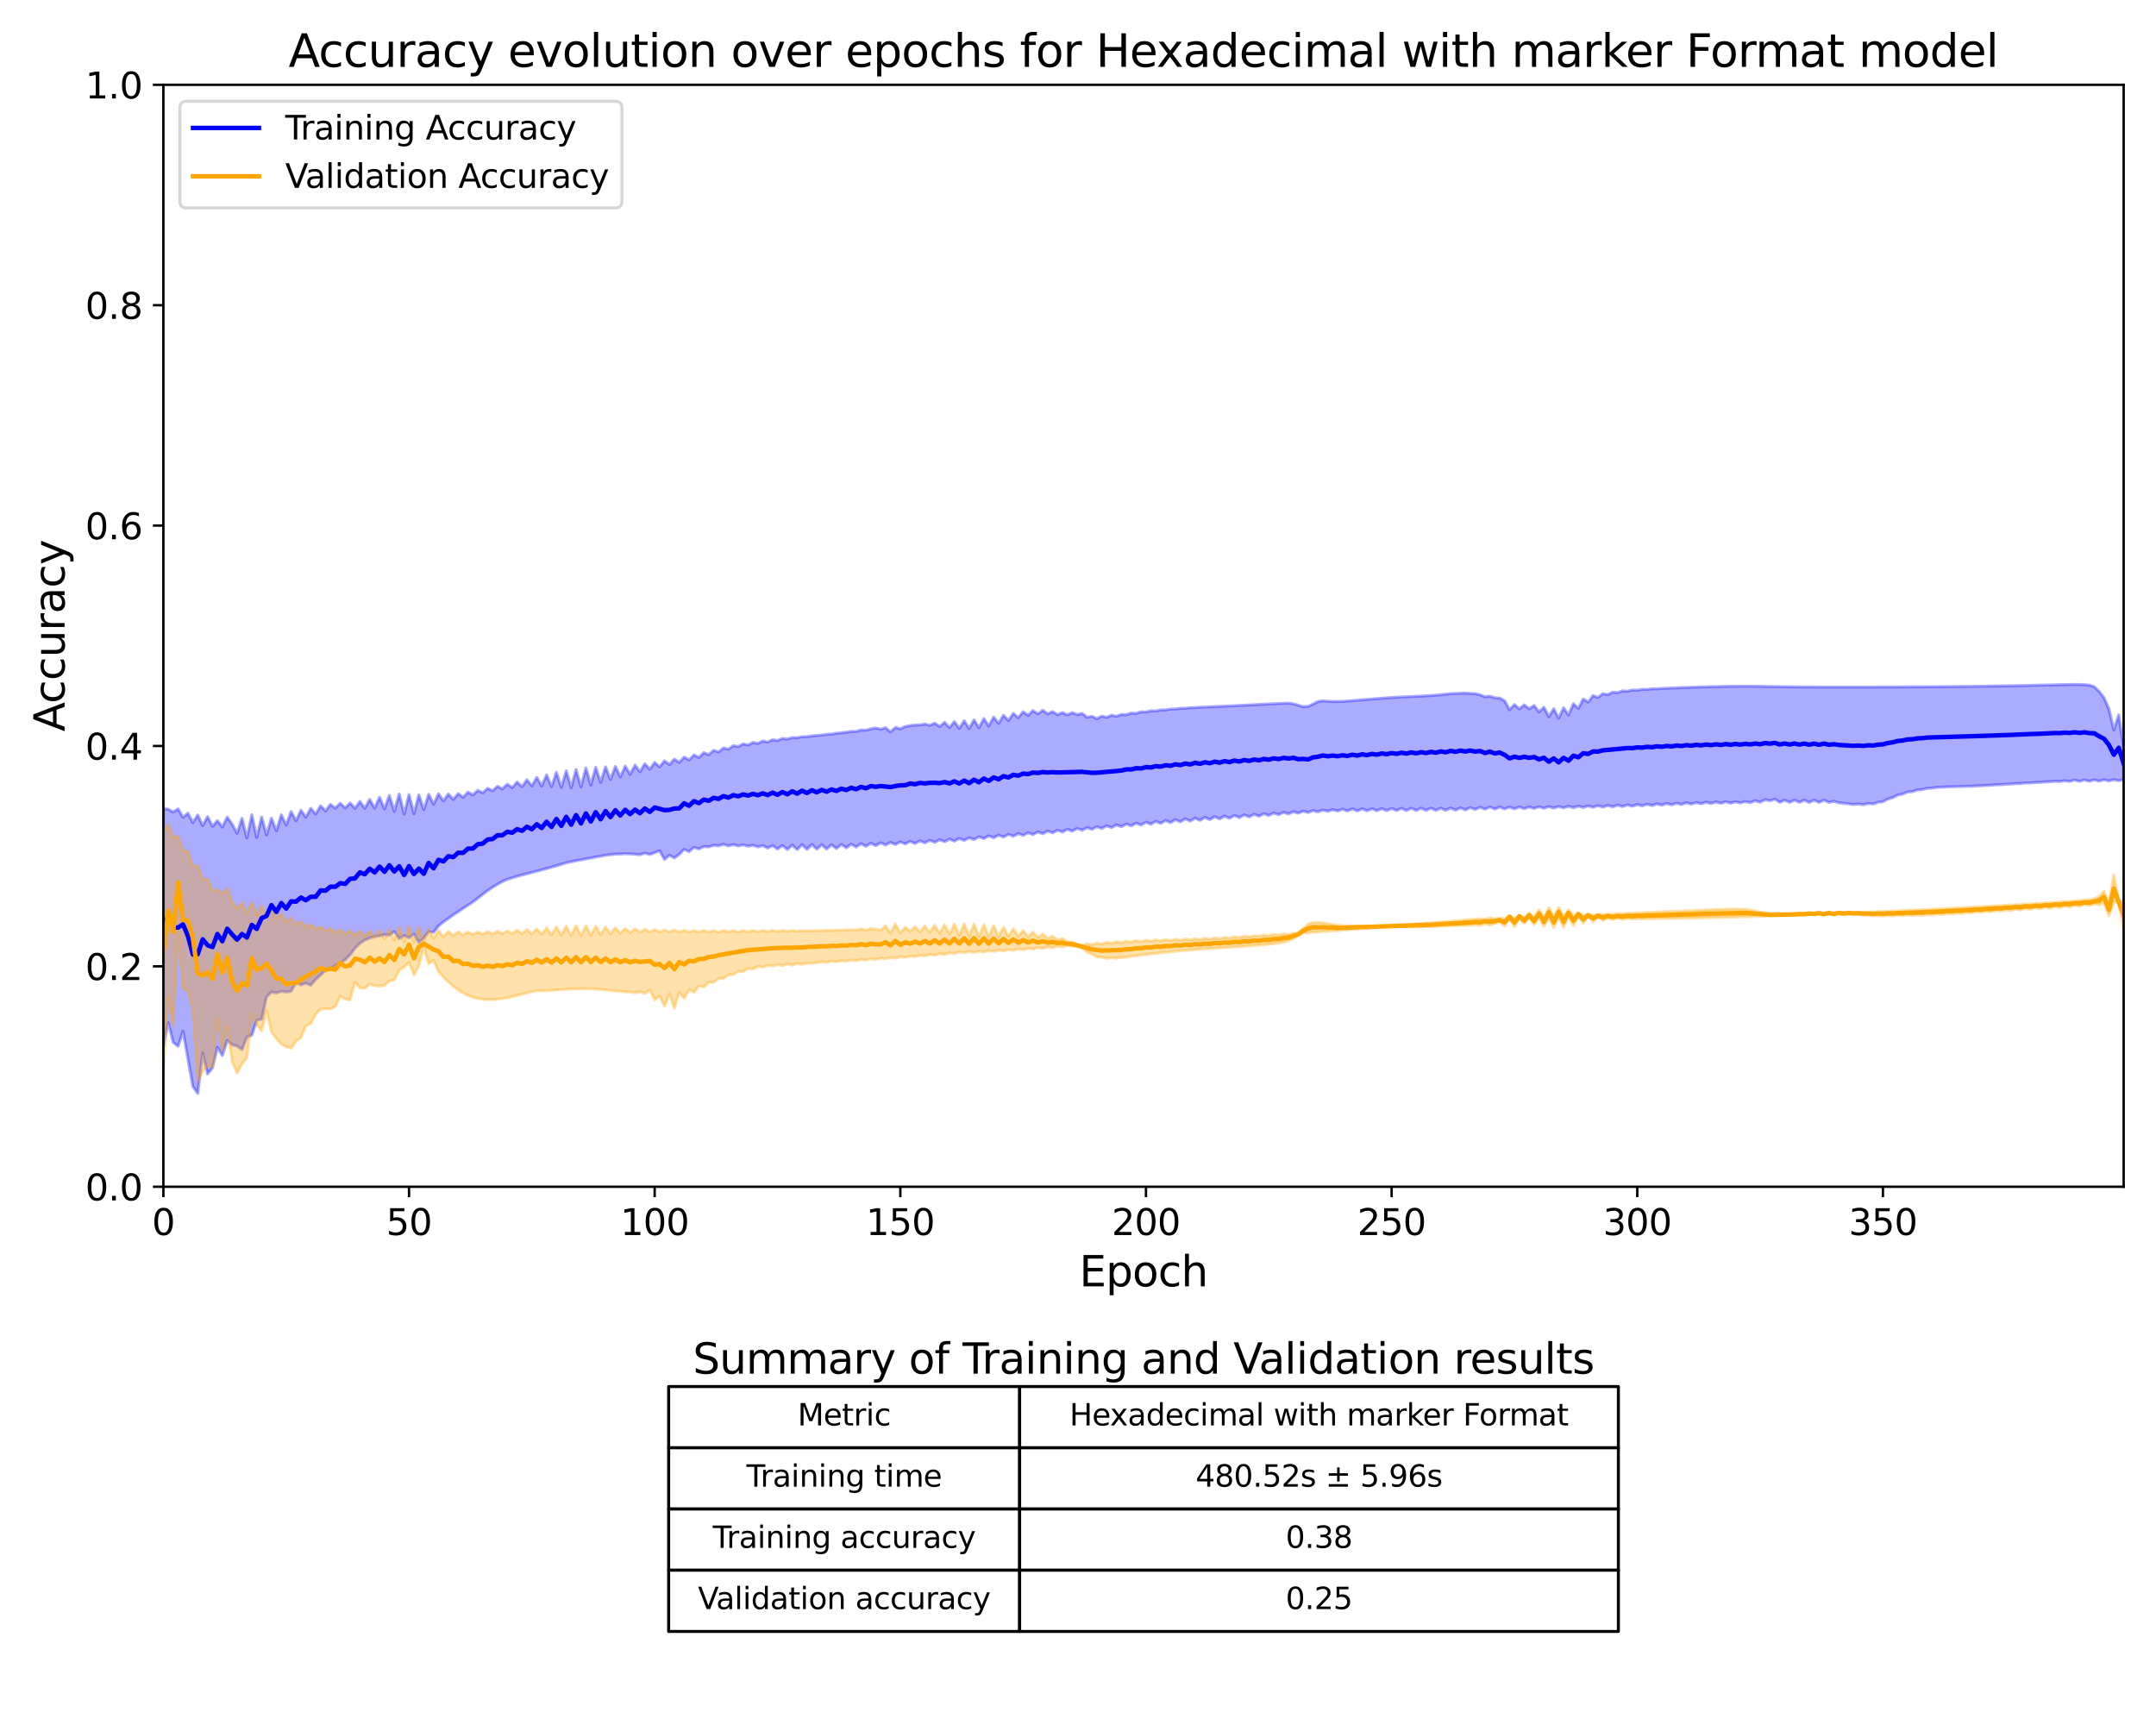<?xml version="1.0" encoding="utf-8" standalone="no"?>
<!DOCTYPE svg PUBLIC "-//W3C//DTD SVG 1.1//EN"
  "http://www.w3.org/Graphics/SVG/1.1/DTD/svg11.dtd">
<svg xmlns:xlink="http://www.w3.org/1999/xlink" width="720pt" height="576pt" viewBox="0 0 720 576" xmlns="http://www.w3.org/2000/svg" version="1.1">
 <defs>
  <style type="text/css">*{stroke-linejoin: round; stroke-linecap: butt}</style>
 </defs>
 <g id="figure_1">
  <g id="patch_1">
   <path d="M 0 576 
L 720 576 
L 720 0 
L 0 0 
z
" style="fill: #ffffff"/>
  </g>
  <g id="axes_1">
   <g id="patch_2">
    <path d="M 54.56 396.27 
L 709.2 396.27 
L 709.2 28.32 
L 54.56 28.32 
z
" style="fill: #ffffff"/>
   </g>
   <g id="FillBetweenPolyCollection_1">
    <defs>
     <path id="m84b5faae90" d="M 54.56 -306.017 
L 54.56 -226.917 
L 56.201 -234.512 
L 57.841 -227.906 
L 59.482 -226.626 
L 61.123 -231.655 
L 62.764 -222.425 
L 64.404 -213.216 
L 66.045 -210.9 
L 67.686 -224.384 
L 69.326 -217.397 
L 70.967 -219.431 
L 72.608 -226.264 
L 74.248 -223.556 
L 75.889 -228.628 
L 77.53 -227.121 
L 79.171 -226.731 
L 80.811 -225.515 
L 82.452 -229.729 
L 84.093 -230.328 
L 85.733 -235.314 
L 87.374 -235.687 
L 89.015 -243.124 
L 90.655 -244.748 
L 92.296 -244.441 
L 93.937 -244.989 
L 95.578 -244.739 
L 97.218 -245.039 
L 98.859 -247.923 
L 100.5 -247.13 
L 102.14 -247.691 
L 103.781 -247.017 
L 105.422 -248.931 
L 107.062 -250.428 
L 108.703 -251.976 
L 110.344 -252.432 
L 111.985 -253.648 
L 113.625 -254.421 
L 115.266 -255.515 
L 116.907 -257.184 
L 118.547 -259.368 
L 120.188 -261.038 
L 121.829 -262.067 
L 123.469 -262.783 
L 125.11 -263.252 
L 126.751 -263.514 
L 128.392 -263.877 
L 130.032 -263.774 
L 131.673 -264.927 
L 133.314 -262.601 
L 134.954 -263.534 
L 136.595 -262.913 
L 138.236 -264.083 
L 139.876 -261.349 
L 141.517 -262.797 
L 143.158 -264.888 
L 144.799 -264.69 
L 146.439 -266.808 
L 148.08 -268.17 
L 149.721 -269.313 
L 151.361 -270.529 
L 153.002 -271.542 
L 154.643 -272.69 
L 156.284 -273.758 
L 157.924 -274.829 
L 159.565 -276.077 
L 161.206 -277.369 
L 162.846 -278.612 
L 164.487 -279.719 
L 166.128 -280.717 
L 167.768 -281.637 
L 169.409 -282.37 
L 171.05 -282.895 
L 172.691 -283.383 
L 174.331 -283.836 
L 175.972 -284.263 
L 177.613 -284.683 
L 179.253 -285.105 
L 180.894 -285.533 
L 182.535 -285.975 
L 184.175 -286.438 
L 185.816 -286.918 
L 187.457 -287.407 
L 189.098 -287.901 
L 190.738 -288.257 
L 192.379 -288.582 
L 194.02 -288.893 
L 195.66 -289.208 
L 197.301 -289.504 
L 198.942 -289.827 
L 200.582 -290.095 
L 202.223 -290.411 
L 203.864 -290.621 
L 205.505 -290.787 
L 207.145 -290.823 
L 208.786 -290.944 
L 210.427 -290.856 
L 212.067 -290.768 
L 213.708 -290.608 
L 215.349 -291.13 
L 216.989 -290.665 
L 218.63 -291.296 
L 220.271 -291.926 
L 221.912 -289.014 
L 223.552 -290.428 
L 225.193 -289.508 
L 226.834 -290.731 
L 228.474 -292.36 
L 230.115 -291.656 
L 231.756 -293.045 
L 233.396 -292.533 
L 235.037 -293.335 
L 236.678 -293.222 
L 238.319 -293.754 
L 239.959 -293.583 
L 241.6 -294.099 
L 243.241 -293.552 
L 244.881 -293.981 
L 246.522 -293.527 
L 248.163 -293.893 
L 249.804 -293.451 
L 251.444 -293.771 
L 253.085 -293.207 
L 254.726 -293.653 
L 256.366 -292.83 
L 258.007 -293.636 
L 259.648 -292.527 
L 261.288 -293.675 
L 262.929 -292.354 
L 264.57 -293.816 
L 266.211 -292.331 
L 267.851 -293.967 
L 269.492 -292.407 
L 271.133 -294.023 
L 272.773 -292.474 
L 274.414 -293.946 
L 276.055 -292.493 
L 277.695 -293.918 
L 279.336 -292.66 
L 280.977 -294.012 
L 282.618 -292.907 
L 284.258 -294.146 
L 285.899 -293.165 
L 287.54 -294.29 
L 289.18 -293.408 
L 290.821 -294.437 
L 292.462 -293.626 
L 294.102 -294.585 
L 295.743 -293.825 
L 297.384 -294.739 
L 299.025 -294.011 
L 300.665 -294.893 
L 302.306 -294.193 
L 303.947 -295.056 
L 305.587 -294.373 
L 307.228 -295.229 
L 308.869 -294.557 
L 310.509 -295.411 
L 312.15 -294.745 
L 313.791 -295.6 
L 315.432 -294.938 
L 317.072 -295.799 
L 318.713 -295.143 
L 320.354 -296.014 
L 321.994 -295.371 
L 323.635 -296.269 
L 325.276 -295.664 
L 326.916 -296.598 
L 328.557 -295.993 
L 330.198 -296.889 
L 331.839 -296.256 
L 333.479 -297.141 
L 335.12 -296.514 
L 336.761 -297.396 
L 338.401 -296.779 
L 340.042 -297.658 
L 341.683 -297.049 
L 343.324 -297.925 
L 344.964 -297.326 
L 346.605 -298.201 
L 348.246 -297.612 
L 349.886 -298.485 
L 351.527 -297.905 
L 353.168 -298.775 
L 354.808 -298.198 
L 356.449 -299.07 
L 358.09 -298.495 
L 359.731 -299.366 
L 361.371 -298.789 
L 363.012 -299.66 
L 364.653 -299.078 
L 366.293 -299.951 
L 367.934 -299.366 
L 369.575 -300.248 
L 371.215 -299.659 
L 372.856 -300.55 
L 374.497 -299.951 
L 376.138 -300.854 
L 377.778 -300.24 
L 379.419 -301.155 
L 381.06 -300.521 
L 382.7 -301.454 
L 384.341 -300.797 
L 385.982 -301.748 
L 387.622 -301.063 
L 389.263 -302.035 
L 390.904 -301.322 
L 392.545 -302.314 
L 394.185 -301.572 
L 395.826 -302.584 
L 397.467 -301.818 
L 399.107 -302.832 
L 400.748 -302.06 
L 402.389 -303.07 
L 404.029 -302.3 
L 405.67 -303.301 
L 407.311 -302.534 
L 408.952 -303.515 
L 410.592 -302.762 
L 412.233 -303.718 
L 413.874 -302.99 
L 415.514 -303.917 
L 417.155 -303.223 
L 418.796 -304.118 
L 420.436 -303.466 
L 422.077 -304.324 
L 423.718 -303.718 
L 425.359 -304.534 
L 426.999 -303.974 
L 428.64 -304.745 
L 430.281 -304.227 
L 431.921 -304.952 
L 433.562 -304.472 
L 435.203 -305.15 
L 436.844 -304.702 
L 438.484 -305.334 
L 440.125 -304.912 
L 441.766 -305.5 
L 443.406 -305.1 
L 445.047 -305.649 
L 446.688 -305.202 
L 448.328 -305.786 
L 449.969 -305.221 
L 451.61 -305.921 
L 453.251 -305.235 
L 454.891 -305.933 
L 456.532 -305.258 
L 458.173 -305.952 
L 459.813 -305.293 
L 461.454 -305.988 
L 463.095 -305.334 
L 464.735 -306.031 
L 466.376 -305.372 
L 468.017 -306.071 
L 469.658 -305.396 
L 471.298 -306.1 
L 472.939 -305.408 
L 474.58 -306.121 
L 476.22 -305.412 
L 477.861 -306.137 
L 479.502 -305.418 
L 481.142 -306.159 
L 482.783 -305.438 
L 484.424 -306.195 
L 486.065 -305.484 
L 487.705 -306.257 
L 489.346 -305.57 
L 490.987 -306.356 
L 492.627 -305.692 
L 494.268 -306.466 
L 495.909 -305.803 
L 497.549 -306.533 
L 499.19 -305.855 
L 500.831 -306.538 
L 502.472 -305.878 
L 504.112 -306.528 
L 505.753 -305.92 
L 507.394 -306.544 
L 509.034 -305.981 
L 510.675 -306.575 
L 512.316 -306.044 
L 513.956 -306.615 
L 515.597 -306.107 
L 517.238 -306.66 
L 518.879 -306.17 
L 520.519 -306.712 
L 522.16 -306.233 
L 523.801 -306.77 
L 525.441 -306.298 
L 527.082 -306.835 
L 528.723 -306.367 
L 530.364 -306.906 
L 532.004 -306.439 
L 533.645 -306.986 
L 535.286 -306.517 
L 536.926 -307.071 
L 538.567 -306.601 
L 540.208 -307.162 
L 541.848 -306.691 
L 543.489 -307.258 
L 545.13 -306.787 
L 546.771 -307.361 
L 548.411 -306.894 
L 550.052 -307.471 
L 551.693 -307.009 
L 553.333 -307.586 
L 554.974 -307.132 
L 556.615 -307.706 
L 558.255 -307.259 
L 559.896 -307.826 
L 561.537 -307.384 
L 563.178 -307.943 
L 564.818 -307.504 
L 566.459 -308.051 
L 568.1 -307.61 
L 569.74 -308.148 
L 571.381 -307.7 
L 573.022 -308.231 
L 574.662 -307.767 
L 576.303 -308.284 
L 577.944 -307.815 
L 579.585 -308.301 
L 581.225 -307.878 
L 582.866 -308.362 
L 584.507 -307.994 
L 586.147 -308.63 
L 587.788 -308.131 
L 589.429 -308.969 
L 591.069 -308.614 
L 592.71 -309.144 
L 594.351 -308.101 
L 595.992 -308.807 
L 597.632 -308.083 
L 599.273 -308.825 
L 600.914 -308.084 
L 602.554 -308.816 
L 604.195 -308.053 
L 605.836 -308.821 
L 607.476 -308.057 
L 609.117 -308.848 
L 610.758 -308.059 
L 612.399 -308.44 
L 614.039 -307.955 
L 615.68 -307.77 
L 617.321 -307.593 
L 618.961 -307.376 
L 620.602 -307.546 
L 622.243 -307.306 
L 623.884 -307.699 
L 625.524 -307.548 
L 627.165 -308.121 
L 628.806 -308.299 
L 630.446 -309.191 
L 632.087 -309.664 
L 633.728 -310.53 
L 635.368 -310.845 
L 637.009 -311.543 
L 638.65 -311.685 
L 640.291 -312.233 
L 641.931 -312.351 
L 643.572 -312.758 
L 645.213 -312.864 
L 646.853 -313.089 
L 648.494 -313.164 
L 650.135 -313.236 
L 651.775 -313.282 
L 653.416 -313.343 
L 655.057 -313.374 
L 656.698 -313.448 
L 658.338 -313.477 
L 659.979 -313.581 
L 661.62 -313.617 
L 663.26 -313.75 
L 664.901 -313.789 
L 666.542 -313.942 
L 668.182 -313.979 
L 669.823 -314.146 
L 671.464 -314.175 
L 673.105 -314.352 
L 674.745 -314.374 
L 676.386 -314.545 
L 678.027 -314.574 
L 679.667 -314.736 
L 681.308 -314.776 
L 682.949 -314.928 
L 684.589 -314.983 
L 686.23 -315.123 
L 687.871 -315.054 
L 689.512 -315.327 
L 691.152 -315.07 
L 692.793 -315.543 
L 694.434 -315.097 
L 696.074 -315.593 
L 697.715 -315.133 
L 699.356 -315.611 
L 700.996 -315.182 
L 702.637 -315.637 
L 704.278 -315.238 
L 705.919 -315.675 
L 707.559 -315.306 
L 709.2 -315.724 
L 709.2 -326.373 
L 709.2 -326.373 
L 707.559 -337.298 
L 705.919 -332.279 
L 704.278 -339.269 
L 702.637 -343.017 
L 700.996 -345.115 
L 699.356 -346.719 
L 697.715 -347.229 
L 696.074 -347.374 
L 694.434 -347.431 
L 692.793 -347.45 
L 691.152 -347.443 
L 689.512 -347.402 
L 687.871 -347.363 
L 686.23 -347.325 
L 684.589 -347.288 
L 682.949 -347.251 
L 681.308 -347.215 
L 679.667 -347.179 
L 678.027 -347.145 
L 676.386 -347.11 
L 674.745 -347.078 
L 673.105 -347.045 
L 671.464 -347.015 
L 669.823 -346.985 
L 668.182 -346.957 
L 666.542 -346.929 
L 664.901 -346.904 
L 663.26 -346.879 
L 661.62 -346.855 
L 659.979 -346.833 
L 658.338 -346.812 
L 656.698 -346.792 
L 655.057 -346.775 
L 653.416 -346.758 
L 651.775 -346.743 
L 650.135 -346.728 
L 648.494 -346.715 
L 646.853 -346.702 
L 645.213 -346.689 
L 643.572 -346.677 
L 641.931 -346.665 
L 640.291 -346.655 
L 638.65 -346.644 
L 637.009 -346.634 
L 635.368 -346.625 
L 633.728 -346.616 
L 632.087 -346.607 
L 630.446 -346.598 
L 628.806 -346.591 
L 627.165 -346.584 
L 625.524 -346.577 
L 623.884 -346.571 
L 622.243 -346.567 
L 620.602 -346.563 
L 618.961 -346.56 
L 617.321 -346.559 
L 615.68 -346.559 
L 614.039 -346.56 
L 612.399 -346.561 
L 610.758 -346.566 
L 609.117 -346.572 
L 607.476 -346.579 
L 605.836 -346.589 
L 604.195 -346.599 
L 602.554 -346.612 
L 600.914 -346.627 
L 599.273 -346.643 
L 597.632 -346.662 
L 595.992 -346.681 
L 594.351 -346.704 
L 592.71 -346.729 
L 591.069 -346.756 
L 589.429 -346.784 
L 587.788 -346.816 
L 586.147 -346.842 
L 584.507 -346.867 
L 582.866 -346.878 
L 581.225 -346.862 
L 579.585 -346.844 
L 577.944 -346.829 
L 576.303 -346.795 
L 574.662 -346.763 
L 573.022 -346.72 
L 571.381 -346.686 
L 569.74 -346.634 
L 568.1 -346.6 
L 566.459 -346.538 
L 564.818 -346.505 
L 563.178 -346.429 
L 561.537 -346.398 
L 559.896 -346.304 
L 558.255 -346.27 
L 556.615 -346.16 
L 554.974 -346.13 
L 553.333 -345.99 
L 551.693 -345.978 
L 550.052 -345.783 
L 548.411 -345.807 
L 546.771 -345.522 
L 545.13 -345.592 
L 543.489 -345.174 
L 541.848 -345.322 
L 540.208 -344.693 
L 538.567 -344.884 
L 536.926 -344.026 
L 535.286 -344.4 
L 533.645 -343.089 
L 532.004 -343.722 
L 530.364 -341.575 
L 528.723 -342.609 
L 527.082 -339.441 
L 525.441 -341.022 
L 523.801 -337.233 
L 522.16 -339.661 
L 520.519 -336.149 
L 518.879 -339.324 
L 517.238 -336.673 
L 515.597 -339.819 
L 513.956 -338.258 
L 512.316 -340.422 
L 510.675 -339.314 
L 509.034 -340.62 
L 507.394 -339.287 
L 505.753 -340.739 
L 504.112 -339.015 
L 502.472 -341.996 
L 500.831 -342.89 
L 499.19 -343.004 
L 497.549 -343.528 
L 495.909 -343.308 
L 494.268 -343.999 
L 492.627 -344.365 
L 490.987 -344.45 
L 489.346 -344.555 
L 487.705 -344.504 
L 486.065 -344.426 
L 484.424 -344.387 
L 482.783 -344.161 
L 481.142 -344.037 
L 479.502 -343.886 
L 477.861 -343.742 
L 476.22 -343.67 
L 474.58 -343.555 
L 472.939 -343.501 
L 471.298 -343.42 
L 469.658 -343.344 
L 468.017 -343.274 
L 466.376 -343.17 
L 464.735 -343.086 
L 463.095 -342.964 
L 461.454 -342.85 
L 459.813 -342.724 
L 458.173 -342.584 
L 456.532 -342.453 
L 454.891 -342.313 
L 453.251 -342.188 
L 451.61 -342.04 
L 449.969 -341.916 
L 448.328 -341.813 
L 446.688 -341.771 
L 445.047 -341.745 
L 443.406 -341.841 
L 441.766 -341.971 
L 440.125 -341.715 
L 438.484 -340.907 
L 436.844 -340.119 
L 435.203 -340.031 
L 433.562 -340.5 
L 431.921 -340.992 
L 430.281 -341.207 
L 428.64 -341.156 
L 426.999 -341.089 
L 425.359 -341.013 
L 423.718 -340.935 
L 422.077 -340.849 
L 420.436 -340.767 
L 418.796 -340.679 
L 417.155 -340.6 
L 415.514 -340.512 
L 413.874 -340.437 
L 412.233 -340.349 
L 410.592 -340.281 
L 408.952 -340.19 
L 407.311 -340.133 
L 405.67 -340.039 
L 404.029 -339.995 
L 402.389 -339.896 
L 400.748 -339.869 
L 399.107 -339.722 
L 397.467 -339.675 
L 395.826 -339.501 
L 394.185 -339.469 
L 392.545 -339.26 
L 390.904 -339.24 
L 389.263 -338.948 
L 387.622 -338.956 
L 385.982 -338.609 
L 384.341 -338.645 
L 382.7 -338.233 
L 381.06 -338.295 
L 379.419 -337.804 
L 377.778 -337.901 
L 376.138 -337.324 
L 374.497 -337.446 
L 372.856 -336.797 
L 371.215 -337.213 
L 369.575 -336.455 
L 367.934 -336.883 
L 366.293 -335.994 
L 364.653 -336.814 
L 363.012 -336.483 
L 361.371 -337.763 
L 359.731 -337.362 
L 358.09 -338.044 
L 356.449 -337.264 
L 354.808 -338.035 
L 353.168 -337.336 
L 351.527 -338.399 
L 349.886 -337.627 
L 348.246 -338.807 
L 346.605 -337.597 
L 344.964 -338.753 
L 343.324 -337.105 
L 341.683 -338.337 
L 340.042 -336.335 
L 338.401 -337.779 
L 336.761 -335.409 
L 335.12 -337.165 
L 333.479 -334.445 
L 331.839 -336.566 
L 330.198 -333.586 
L 328.557 -336.045 
L 326.916 -332.98 
L 325.276 -335.639 
L 323.635 -332.713 
L 321.994 -335.326 
L 320.354 -332.758 
L 318.713 -335.055 
L 317.072 -333.02 
L 315.432 -334.782 
L 313.791 -333.407 
L 312.15 -334.51 
L 310.509 -333.792 
L 308.869 -334.24 
L 307.228 -333.941 
L 305.587 -333.878 
L 303.947 -333.704 
L 302.306 -333.42 
L 300.665 -332.624 
L 299.025 -333.086 
L 297.384 -331.593 
L 295.743 -332.996 
L 294.102 -332.505 
L 292.462 -332.893 
L 290.821 -332.603 
L 289.18 -332.175 
L 287.54 -332.217 
L 285.899 -331.774 
L 284.258 -331.771 
L 282.618 -331.5 
L 280.977 -331.298 
L 279.336 -331.165 
L 277.695 -330.878 
L 276.055 -330.789 
L 274.414 -330.54 
L 272.773 -330.405 
L 271.133 -330.257 
L 269.492 -330.027 
L 267.851 -329.99 
L 266.211 -329.656 
L 264.57 -329.727 
L 262.929 -329.204 
L 261.288 -329.408 
L 259.648 -328.707 
L 258.007 -328.99 
L 256.366 -328.22 
L 254.726 -328.551 
L 253.085 -327.728 
L 251.444 -328.082 
L 249.804 -327.22 
L 248.163 -327.577 
L 246.522 -326.685 
L 244.881 -327.007 
L 243.241 -325.81 
L 241.6 -326.227 
L 239.959 -324.906 
L 238.319 -325.441 
L 236.678 -323.992 
L 235.037 -324.678 
L 233.396 -323.097 
L 231.756 -323.91 
L 230.115 -322.245 
L 228.474 -323.175 
L 226.834 -321.441 
L 225.193 -322.529 
L 223.552 -320.674 
L 221.912 -321.958 
L 220.271 -319.915 
L 218.63 -321.436 
L 216.989 -319.137 
L 215.349 -320.953 
L 213.708 -318.314 
L 212.067 -320.528 
L 210.427 -317.453 
L 208.786 -320.219 
L 207.145 -316.579 
L 205.505 -320.091 
L 203.864 -315.698 
L 202.223 -319.934 
L 200.582 -314.758 
L 198.942 -319.76 
L 197.301 -313.865 
L 195.66 -319.566 
L 194.02 -313.229 
L 192.379 -319.042 
L 190.738 -312.986 
L 189.098 -318.611 
L 187.457 -313.07 
L 185.816 -318.115 
L 184.175 -313.297 
L 182.535 -317.281 
L 180.894 -313.521 
L 179.253 -316.415 
L 177.613 -313.536 
L 175.972 -315.615 
L 174.331 -313.322 
L 172.691 -314.86 
L 171.05 -312.998 
L 169.409 -314.141 
L 167.768 -312.565 
L 166.128 -313.442 
L 164.487 -311.954 
L 162.846 -312.76 
L 161.206 -311.268 
L 159.565 -312.099 
L 157.924 -310.525 
L 156.284 -311.49 
L 154.643 -309.762 
L 153.002 -311.001 
L 151.361 -309.059 
L 149.721 -310.862 
L 148.08 -308.558 
L 146.439 -310.957 
L 144.799 -307.449 
L 143.158 -310.775 
L 141.517 -305.688 
L 139.876 -310.591 
L 138.236 -304.259 
L 136.595 -310.666 
L 134.954 -304.156 
L 133.314 -310.874 
L 131.673 -305.082 
L 130.032 -310.379 
L 128.392 -305.922 
L 126.751 -309.775 
L 125.11 -306.127 
L 123.469 -309.06 
L 121.829 -306.113 
L 120.188 -308.361 
L 118.547 -306.077 
L 116.907 -307.87 
L 115.266 -306.176 
L 113.625 -307.788 
L 111.985 -306.137 
L 110.344 -307.396 
L 108.703 -305.203 
L 107.062 -306.922 
L 105.422 -304.163 
L 103.781 -306.107 
L 102.14 -303.112 
L 100.5 -305.462 
L 98.859 -301.927 
L 97.218 -305.02 
L 95.578 -300.511 
L 93.937 -303.903 
L 92.296 -298.582 
L 90.655 -302.785 
L 89.015 -297.19 
L 87.374 -303.176 
L 85.733 -296.371 
L 84.093 -303.955 
L 82.452 -296.198 
L 80.811 -302.739 
L 79.171 -297.757 
L 77.53 -300.812 
L 75.889 -303.161 
L 74.248 -299.841 
L 72.608 -301.977 
L 70.967 -300.121 
L 69.326 -303.312 
L 67.686 -300.3 
L 66.045 -303.857 
L 64.404 -301.325 
L 62.764 -304.486 
L 61.123 -303.044 
L 59.482 -305.912 
L 57.841 -304.836 
L 56.201 -305.806 
L 54.56 -306.017 
z
" style="stroke: #0000ff; stroke-opacity: 0.33"/>
    </defs>
    <g clip-path="url(#pe0cb2df0f5)">
     <use xlink:href="#m84b5faae90" x="0" y="576" style="fill: #0000ff; fill-opacity: 0.33; stroke: #0000ff; stroke-opacity: 0.33"/>
    </g>
   </g>
   <g id="FillBetweenPolyCollection_2">
    <defs>
     <path id="m123bb8ef7b" d="M 54.56 -297.975 
L 54.56 -218.713 
L 56.201 -243.035 
L 57.841 -233.437 
L 59.482 -265.898 
L 61.123 -245.848 
L 62.764 -245.303 
L 64.404 -238.962 
L 66.045 -215.027 
L 67.686 -218.283 
L 69.326 -220.207 
L 70.967 -219.689 
L 72.608 -235.896 
L 74.248 -224.972 
L 75.889 -233.055 
L 77.53 -221.434 
L 79.171 -217.716 
L 80.811 -220.67 
L 82.452 -222.882 
L 84.093 -237.455 
L 85.733 -233.847 
L 87.374 -231.843 
L 89.015 -238.573 
L 90.655 -231.343 
L 92.296 -229.263 
L 93.937 -227.297 
L 95.578 -226.511 
L 97.218 -225.965 
L 98.859 -228.398 
L 100.5 -229.477 
L 102.14 -233.406 
L 103.781 -234.182 
L 105.422 -237.353 
L 107.062 -238.983 
L 108.703 -239.156 
L 110.344 -239.085 
L 111.985 -239.923 
L 113.625 -243.382 
L 115.266 -242.432 
L 116.907 -242.113 
L 118.547 -247.984 
L 120.188 -246.113 
L 121.829 -246.025 
L 123.469 -247.427 
L 125.11 -246.844 
L 126.751 -246.732 
L 128.392 -246.959 
L 130.032 -248.425 
L 131.673 -248.82 
L 133.314 -251.934 
L 134.954 -253.108 
L 136.595 -254.626 
L 138.236 -250.523 
L 139.876 -253.432 
L 141.517 -259.812 
L 143.158 -254.139 
L 144.799 -255.301 
L 146.439 -251.501 
L 148.08 -249.745 
L 149.721 -248.118 
L 151.361 -246.652 
L 153.002 -245.502 
L 154.643 -244.417 
L 156.284 -243.595 
L 157.924 -243.051 
L 159.565 -242.549 
L 161.206 -242.308 
L 162.846 -242.205 
L 164.487 -242.227 
L 166.128 -242.344 
L 167.768 -242.549 
L 169.409 -242.838 
L 171.05 -243.194 
L 172.691 -243.602 
L 174.331 -244.032 
L 175.972 -244.46 
L 177.613 -244.875 
L 179.253 -245.15 
L 180.894 -245.163 
L 182.535 -245.222 
L 184.175 -245.311 
L 185.816 -245.424 
L 187.457 -245.552 
L 189.098 -245.671 
L 190.738 -245.768 
L 192.379 -245.825 
L 194.02 -245.852 
L 195.66 -245.845 
L 197.301 -245.823 
L 198.942 -245.726 
L 200.582 -245.6 
L 202.223 -245.432 
L 203.864 -245.286 
L 205.505 -245.113 
L 207.145 -244.993 
L 208.786 -244.791 
L 210.427 -244.768 
L 212.067 -244.512 
L 213.708 -244.906 
L 215.349 -244.226 
L 216.989 -245.503 
L 218.63 -242.153 
L 220.271 -243.435 
L 221.912 -240.023 
L 223.552 -244.158 
L 225.193 -239.369 
L 226.834 -244.636 
L 228.474 -242.577 
L 230.115 -245.573 
L 231.756 -244.674 
L 233.396 -246.768 
L 235.037 -246.437 
L 236.678 -248.032 
L 238.319 -247.968 
L 239.959 -249.279 
L 241.6 -249.331 
L 243.241 -250.475 
L 244.881 -250.553 
L 246.522 -251.591 
L 248.163 -251.603 
L 249.804 -252.61 
L 251.444 -252.448 
L 253.085 -253.31 
L 254.726 -253.048 
L 256.366 -253.654 
L 258.007 -253.408 
L 259.648 -253.901 
L 261.288 -253.589 
L 262.929 -254.101 
L 264.57 -253.728 
L 266.211 -254.274 
L 267.851 -253.989 
L 269.492 -254.412 
L 271.133 -254.386 
L 272.773 -254.527 
L 274.414 -254.824 
L 276.055 -254.654 
L 277.695 -255.065 
L 279.336 -254.83 
L 280.977 -255.24 
L 282.618 -255.031 
L 284.258 -255.429 
L 285.899 -255.235 
L 287.54 -255.622 
L 289.18 -255.44 
L 290.821 -255.825 
L 292.462 -255.652 
L 294.102 -256.04 
L 295.743 -255.869 
L 297.384 -256.266 
L 299.025 -256.091 
L 300.665 -256.5 
L 302.306 -256.319 
L 303.947 -256.74 
L 305.587 -256.549 
L 307.228 -256.989 
L 308.869 -256.789 
L 310.509 -257.249 
L 312.15 -257.04 
L 313.791 -257.525 
L 315.432 -257.309 
L 317.072 -257.818 
L 318.713 -257.599 
L 320.354 -258.136 
L 321.994 -257.916 
L 323.635 -258.263 
L 325.276 -257.987 
L 326.916 -258.37 
L 328.557 -258.121 
L 330.198 -258.551 
L 331.839 -258.305 
L 333.479 -258.747 
L 335.12 -258.492 
L 336.761 -258.946 
L 338.401 -258.685 
L 340.042 -259.153 
L 341.683 -258.888 
L 343.324 -259.369 
L 344.964 -259.102 
L 346.605 -259.596 
L 348.246 -259.328 
L 349.886 -259.834 
L 351.527 -259.562 
L 353.168 -260.079 
L 354.808 -259.804 
L 356.449 -260.328 
L 358.09 -260.05 
L 359.731 -260.097 
L 361.371 -259.615 
L 363.012 -258.042 
L 364.653 -257.449 
L 366.293 -256.446 
L 367.934 -256.402 
L 369.575 -255.989 
L 371.215 -256.206 
L 372.856 -256.033 
L 374.497 -256.334 
L 376.138 -256.343 
L 377.778 -256.731 
L 379.419 -256.807 
L 381.06 -257.153 
L 382.7 -257.237 
L 384.341 -257.541 
L 385.982 -257.632 
L 387.622 -257.899 
L 389.263 -257.996 
L 390.904 -258.228 
L 392.545 -258.327 
L 394.185 -258.529 
L 395.826 -258.626 
L 397.467 -258.8 
L 399.107 -258.897 
L 400.748 -259.049 
L 402.389 -259.143 
L 404.029 -259.278 
L 405.67 -259.373 
L 407.311 -259.496 
L 408.952 -259.591 
L 410.592 -259.706 
L 412.233 -259.805 
L 413.874 -259.917 
L 415.514 -260.024 
L 417.155 -260.139 
L 418.796 -260.256 
L 420.436 -260.386 
L 422.077 -260.525 
L 423.718 -260.686 
L 425.359 -260.872 
L 426.999 -261.104 
L 428.64 -261.409 
L 430.281 -261.848 
L 431.921 -262.556 
L 433.562 -263.824 
L 435.203 -264.559 
L 436.844 -264.467 
L 438.484 -264.772 
L 440.125 -264.708 
L 441.766 -264.995 
L 443.406 -264.958 
L 445.047 -265.23 
L 446.688 -265.218 
L 448.328 -265.476 
L 449.969 -265.491 
L 451.61 -265.734 
L 453.251 -265.773 
L 454.891 -266.001 
L 456.532 -266.061 
L 458.173 -266.27 
L 459.813 -266.349 
L 461.454 -266.539 
L 463.095 -266.634 
L 464.735 -266.645 
L 466.376 -266.599 
L 468.017 -266.589 
L 469.658 -266.557 
L 471.298 -266.553 
L 472.939 -266.561 
L 474.58 -266.557 
L 476.22 -266.612 
L 477.861 -266.615 
L 479.502 -266.689 
L 481.142 -266.731 
L 482.783 -266.762 
L 484.424 -266.88 
L 486.065 -266.829 
L 487.705 -267.008 
L 489.346 -266.962 
L 490.987 -267.032 
L 492.627 -267.264 
L 494.268 -266.944 
L 495.909 -267.663 
L 497.549 -267.052 
L 499.19 -267.66 
L 500.831 -268.071 
L 502.472 -266.795 
L 504.112 -269.576 
L 505.753 -266.533 
L 507.394 -269.637 
L 509.034 -267.666 
L 510.675 -269.713 
L 512.316 -267.299 
L 513.956 -269.807 
L 515.597 -266.698 
L 517.238 -269.917 
L 518.879 -266.291 
L 520.519 -270.044 
L 522.16 -266.389 
L 523.801 -270.181 
L 525.441 -266.978 
L 527.082 -270.324 
L 528.723 -267.691 
L 530.364 -270.374 
L 532.004 -268.253 
L 533.645 -269.855 
L 535.286 -268.619 
L 536.926 -269.559 
L 538.567 -268.846 
L 540.208 -269.4 
L 541.848 -268.987 
L 543.489 -269.321 
L 545.13 -269.08 
L 546.771 -269.287 
L 548.411 -269.15 
L 550.052 -269.284 
L 551.693 -269.208 
L 553.333 -269.302 
L 554.974 -269.265 
L 556.615 -269.333 
L 558.255 -269.321 
L 559.896 -269.376 
L 561.537 -269.379 
L 563.178 -269.427 
L 564.818 -269.443 
L 566.459 -269.488 
L 568.1 -269.512 
L 569.74 -269.556 
L 571.381 -269.587 
L 573.022 -269.63 
L 574.662 -269.667 
L 576.303 -269.713 
L 577.944 -269.754 
L 579.585 -269.8 
L 581.225 -269.845 
L 582.866 -269.893 
L 584.507 -269.942 
L 586.147 -269.992 
L 587.788 -270.043 
L 589.429 -270.094 
L 591.069 -270.147 
L 592.71 -270.202 
L 594.351 -270.257 
L 595.992 -270.316 
L 597.632 -270.372 
L 599.273 -270.431 
L 600.914 -270.491 
L 602.554 -270.553 
L 604.195 -270.615 
L 605.836 -270.678 
L 607.476 -270.743 
L 609.117 -270.708 
L 610.758 -270.875 
L 612.399 -270.667 
L 614.039 -271.011 
L 615.68 -270.81 
L 617.321 -271.138 
L 618.961 -270.815 
L 620.602 -270.815 
L 622.243 -270.463 
L 623.884 -270.476 
L 625.524 -270.201 
L 627.165 -270.309 
L 628.806 -270.138 
L 630.446 -270.313 
L 632.087 -270.192 
L 633.728 -270.383 
L 635.368 -270.255 
L 637.009 -270.434 
L 638.65 -270.3 
L 640.291 -270.487 
L 641.931 -270.373 
L 643.572 -270.589 
L 645.213 -270.498 
L 646.853 -270.734 
L 648.494 -270.649 
L 650.135 -270.898 
L 651.775 -270.806 
L 653.416 -271.071 
L 655.057 -270.968 
L 656.698 -271.265 
L 658.338 -271.143 
L 659.979 -271.478 
L 661.62 -271.333 
L 663.26 -271.706 
L 664.901 -271.535 
L 666.542 -271.94 
L 668.182 -271.738 
L 669.823 -272.174 
L 671.464 -271.938 
L 673.105 -272.404 
L 674.745 -272.135 
L 676.386 -272.628 
L 678.027 -272.328 
L 679.667 -272.843 
L 681.308 -272.518 
L 682.949 -273.054 
L 684.589 -272.711 
L 686.23 -273.261 
L 687.871 -272.911 
L 689.512 -273.469 
L 691.152 -273.126 
L 692.793 -273.686 
L 694.434 -273.36 
L 696.074 -273.919 
L 697.715 -273.619 
L 699.356 -274.171 
L 700.996 -273.907 
L 702.637 -274.448 
L 704.278 -270.139 
L 705.919 -274.752 
L 707.559 -274.576 
L 709.2 -265.707 
L 709.2 -275.095 
L 709.2 -275.095 
L 707.559 -274.88 
L 705.919 -283.838 
L 704.278 -274.224 
L 702.637 -278.409 
L 700.996 -276.606 
L 699.356 -275.893 
L 697.715 -275.606 
L 696.074 -275.435 
L 694.434 -275.285 
L 692.793 -275.161 
L 691.152 -275.038 
L 689.512 -274.926 
L 687.871 -274.813 
L 686.23 -274.706 
L 684.589 -274.599 
L 682.949 -274.495 
L 681.308 -274.39 
L 679.667 -274.29 
L 678.027 -274.188 
L 676.386 -274.092 
L 674.745 -273.992 
L 673.105 -273.897 
L 671.464 -273.8 
L 669.823 -273.707 
L 668.182 -273.613 
L 666.542 -273.523 
L 664.901 -273.431 
L 663.26 -273.342 
L 661.62 -273.251 
L 659.979 -273.165 
L 658.338 -273.077 
L 656.698 -272.993 
L 655.057 -272.906 
L 653.416 -272.823 
L 651.775 -272.739 
L 650.135 -272.657 
L 648.494 -272.575 
L 646.853 -272.494 
L 645.213 -272.414 
L 643.572 -272.335 
L 641.931 -272.256 
L 640.291 -272.177 
L 638.65 -272.099 
L 637.009 -272.021 
L 635.368 -271.946 
L 633.728 -271.87 
L 632.087 -271.795 
L 630.446 -271.721 
L 628.806 -271.646 
L 627.165 -271.573 
L 625.524 -271.5 
L 623.884 -271.428 
L 622.243 -271.357 
L 620.602 -271.288 
L 618.961 -271.218 
L 617.321 -271.15 
L 615.68 -271.081 
L 614.039 -271.344 
L 612.399 -270.944 
L 610.758 -271.389 
L 609.117 -270.81 
L 607.476 -271.428 
L 605.836 -271.015 
L 604.195 -271.241 
L 602.554 -271.009 
L 600.914 -271.007 
L 599.273 -270.841 
L 597.632 -270.873 
L 595.992 -270.844 
L 594.351 -270.94 
L 592.71 -270.963 
L 591.069 -270.925 
L 589.429 -271.296 
L 587.788 -271.374 
L 586.147 -271.903 
L 584.507 -272.082 
L 582.866 -272.397 
L 581.225 -272.433 
L 579.585 -272.485 
L 577.944 -272.431 
L 576.303 -272.411 
L 574.662 -272.326 
L 573.022 -272.296 
L 571.381 -272.195 
L 569.74 -272.168 
L 568.1 -272.055 
L 566.459 -272.035 
L 564.818 -271.91 
L 563.178 -271.899 
L 561.537 -271.766 
L 559.896 -271.762 
L 558.255 -271.622 
L 556.615 -271.624 
L 554.974 -271.477 
L 553.333 -271.484 
L 551.693 -271.333 
L 550.052 -271.344 
L 548.411 -271.188 
L 546.771 -271.203 
L 545.13 -271.04 
L 543.489 -271.06 
L 541.848 -270.89 
L 540.208 -270.915 
L 538.567 -270.737 
L 536.926 -270.767 
L 535.286 -270.58 
L 533.645 -270.618 
L 532.004 -270.42 
L 530.364 -270.469 
L 528.723 -270.26 
L 527.082 -271.199 
L 525.441 -270.099 
L 523.801 -272.227 
L 522.16 -269.943 
L 520.519 -272.963 
L 518.879 -269.791 
L 517.238 -272.905 
L 515.597 -269.649 
L 513.956 -272.17 
L 512.316 -269.522 
L 510.675 -271.128 
L 509.034 -269.409 
L 507.394 -270.419 
L 505.753 -269.31 
L 504.112 -270.217 
L 502.472 -269.22 
L 500.831 -269.527 
L 499.19 -269.144 
L 497.549 -269.492 
L 495.909 -269.083 
L 494.268 -269.179 
L 492.627 -269.042 
L 490.987 -268.882 
L 489.346 -268.852 
L 487.705 -268.601 
L 486.065 -268.563 
L 484.424 -268.33 
L 482.783 -268.28 
L 481.142 -268.069 
L 479.502 -268.005 
L 477.861 -267.811 
L 476.22 -267.73 
L 474.58 -267.557 
L 472.939 -267.457 
L 471.298 -267.306 
L 469.658 -267.185 
L 468.017 -267.055 
L 466.376 -266.911 
L 464.735 -266.799 
L 463.095 -266.665 
L 461.454 -266.696 
L 459.813 -266.72 
L 458.173 -266.722 
L 456.532 -266.741 
L 454.891 -266.726 
L 453.251 -266.746 
L 451.61 -266.758 
L 449.969 -266.816 
L 448.328 -266.93 
L 446.688 -267.083 
L 445.047 -267.337 
L 443.406 -267.562 
L 441.766 -267.83 
L 440.125 -267.927 
L 438.484 -267.925 
L 436.844 -267.451 
L 435.203 -265.896 
L 433.562 -264.235 
L 431.921 -264.355 
L 430.281 -264.009 
L 428.64 -264.158 
L 426.999 -263.788 
L 425.359 -263.964 
L 423.718 -263.57 
L 422.077 -263.774 
L 420.436 -263.357 
L 418.796 -263.583 
L 417.155 -263.144 
L 415.514 -263.391 
L 413.874 -262.93 
L 412.233 -263.196 
L 410.592 -262.719 
L 408.952 -263.005 
L 407.311 -262.521 
L 405.67 -262.834 
L 404.029 -262.354 
L 402.389 -262.691 
L 400.748 -262.22 
L 399.107 -262.574 
L 397.467 -262.112 
L 395.826 -262.475 
L 394.185 -262.018 
L 392.545 -262.383 
L 390.904 -261.927 
L 389.263 -262.284 
L 387.622 -261.825 
L 385.982 -262.172 
L 384.341 -261.707 
L 382.7 -262.043 
L 381.06 -261.567 
L 379.419 -261.893 
L 377.778 -261.407 
L 376.138 -261.724 
L 374.497 -261.225 
L 372.856 -261.533 
L 371.215 -261.018 
L 369.575 -261.316 
L 367.934 -260.789 
L 366.293 -261.079 
L 364.653 -260.546 
L 363.012 -260.83 
L 361.371 -260.298 
L 359.731 -260.578 
L 358.09 -261.485 
L 356.449 -261.419 
L 354.808 -262.638 
L 353.168 -262.152 
L 351.527 -263.4 
L 349.886 -262.616 
L 348.246 -264.074 
L 346.605 -262.975 
L 344.964 -264.712 
L 343.324 -263.209 
L 341.683 -265.303 
L 340.042 -263.323 
L 338.401 -265.863 
L 336.761 -263.341 
L 335.12 -266.394 
L 333.479 -263.311 
L 331.839 -266.869 
L 330.198 -263.287 
L 328.557 -267.241 
L 326.916 -263.34 
L 325.276 -267.457 
L 323.635 -263.502 
L 321.994 -267.5 
L 320.354 -263.762 
L 318.713 -267.402 
L 317.072 -264.076 
L 315.432 -267.217 
L 313.791 -264.398 
L 312.15 -267.003 
L 310.509 -264.688 
L 308.869 -266.781 
L 307.228 -264.915 
L 305.587 -266.56 
L 303.947 -265.078 
L 302.306 -266.358 
L 300.665 -264.486 
L 299.025 -267.49 
L 297.384 -264.425 
L 295.743 -266.88 
L 294.102 -265.33 
L 292.462 -265.708 
L 290.821 -265.957 
L 289.18 -265.378 
L 287.54 -265.846 
L 285.899 -265.402 
L 284.258 -265.571 
L 282.618 -265.452 
L 280.977 -265.37 
L 279.336 -265.435 
L 277.695 -265.272 
L 276.055 -265.358 
L 274.414 -265.244 
L 272.773 -265.256 
L 271.133 -265.249 
L 269.492 -265.157 
L 267.851 -265.269 
L 266.211 -265.071 
L 264.57 -265.291 
L 262.929 -265.006 
L 261.288 -265.308 
L 259.648 -264.956 
L 258.007 -265.317 
L 256.366 -264.92 
L 254.726 -265.32 
L 253.085 -264.892 
L 251.444 -265.314 
L 249.804 -264.866 
L 248.163 -265.3 
L 246.522 -264.837 
L 244.881 -265.283 
L 243.241 -264.809 
L 241.6 -265.267 
L 239.959 -264.789 
L 238.319 -265.264 
L 236.678 -264.78 
L 235.037 -265.281 
L 233.396 -264.788 
L 231.756 -265.319 
L 230.115 -264.802 
L 228.474 -265.369 
L 226.834 -264.809 
L 225.193 -265.427 
L 223.552 -264.805 
L 221.912 -265.494 
L 220.271 -264.787 
L 218.63 -265.579 
L 216.989 -264.753 
L 215.349 -265.686 
L 213.708 -264.691 
L 212.067 -265.823 
L 210.427 -264.586 
L 208.786 -265.99 
L 207.145 -264.418 
L 205.505 -266.195 
L 203.864 -264.186 
L 202.223 -266.442 
L 200.582 -263.92 
L 198.942 -266.705 
L 197.301 -263.683 
L 195.66 -266.896 
L 194.02 -263.563 
L 192.379 -266.926 
L 190.738 -263.6 
L 189.098 -266.77 
L 187.457 -263.744 
L 185.816 -266.487 
L 184.175 -263.916 
L 182.535 -266.165 
L 180.894 -264.065 
L 179.253 -265.86 
L 177.613 -264.171 
L 175.972 -265.6 
L 174.331 -264.229 
L 172.691 -265.385 
L 171.05 -264.242 
L 169.409 -265.203 
L 167.768 -264.21 
L 166.128 -265.048 
L 164.487 -264.141 
L 162.846 -264.92 
L 161.206 -264.044 
L 159.565 -264.833 
L 157.924 -263.925 
L 156.284 -264.804 
L 154.643 -263.775 
L 153.002 -264.858 
L 151.361 -263.56 
L 149.721 -264.991 
L 148.08 -263.177 
L 146.439 -265.227 
L 144.799 -262.603 
L 143.158 -265.67 
L 141.517 -261.909 
L 139.876 -266.284 
L 138.236 -261.435 
L 136.595 -266.584 
L 134.954 -261.568 
L 133.314 -266.264 
L 131.673 -262.077 
L 130.032 -265.709 
L 128.392 -262.56 
L 126.751 -265.284 
L 125.11 -262.943 
L 123.469 -265.054 
L 121.829 -263.311 
L 120.188 -265.014 
L 118.547 -263.72 
L 116.907 -265.186 
L 115.266 -264.18 
L 113.625 -265.485 
L 111.985 -264.653 
L 110.344 -265.913 
L 108.703 -265.194 
L 107.062 -266.51 
L 105.422 -265.812 
L 103.781 -267.288 
L 102.14 -266.507 
L 100.5 -268.281 
L 98.859 -267.288 
L 97.218 -269.532 
L 95.578 -268.149 
L 93.937 -271.042 
L 92.296 -269.176 
L 90.655 -272.481 
L 89.015 -269.837 
L 87.374 -273.629 
L 85.733 -270.397 
L 84.093 -274.684 
L 82.452 -270.854 
L 80.811 -274.766 
L 79.171 -272.648 
L 77.53 -274.801 
L 75.889 -279.308 
L 74.248 -277.702 
L 72.608 -278.82 
L 70.967 -278.612 
L 69.326 -282.575 
L 67.686 -282.331 
L 66.045 -286.827 
L 64.404 -286.799 
L 62.764 -291.774 
L 61.123 -291.837 
L 59.482 -296.776 
L 57.841 -296.362 
L 56.201 -300.703 
L 54.56 -297.975 
z
" style="stroke: #ffa500; stroke-opacity: 0.33"/>
    </defs>
    <g clip-path="url(#pe0cb2df0f5)">
     <use xlink:href="#m123bb8ef7b" x="0" y="576" style="fill: #ffa500; fill-opacity: 0.33; stroke: #ffa500; stroke-opacity: 0.33"/>
    </g>
   </g>
   <g id="matplotlib.axis_1">
    <g id="xtick_1">
     <g id="line2d_1">
      <defs>
       <path id="m3dc67d4385" d="M 0 0 
L 0 3.5 
" style="stroke: #000000; stroke-width: 0.8"/>
      </defs>
      <g>
       <use xlink:href="#m3dc67d4385" x="54.56" y="396.27" style="stroke: #000000; stroke-width: 0.8"/>
      </g>
     </g>
     <g id="text_1">
      <!-- 0 -->
      <g transform="translate(50.742 412.388) scale(0.12 -0.12)">
       <defs>
        <path id="DejaVuSans-30" d="M 2034 4250 
Q 1547 4250 1301 3770 
Q 1056 3291 1056 2328 
Q 1056 1369 1301 889 
Q 1547 409 2034 409 
Q 2525 409 2770 889 
Q 3016 1369 3016 2328 
Q 3016 3291 2770 3770 
Q 2525 4250 2034 4250 
z
M 2034 4750 
Q 2819 4750 3233 4129 
Q 3647 3509 3647 2328 
Q 3647 1150 3233 529 
Q 2819 -91 2034 -91 
Q 1250 -91 836 529 
Q 422 1150 422 2328 
Q 422 3509 836 4129 
Q 1250 4750 2034 4750 
z
" transform="scale(0.016)"/>
       </defs>
       <use xlink:href="#DejaVuSans-30"/>
      </g>
     </g>
    </g>
    <g id="xtick_2">
     <g id="line2d_2">
      <g>
       <use xlink:href="#m3dc67d4385" x="136.595" y="396.27" style="stroke: #000000; stroke-width: 0.8"/>
      </g>
     </g>
     <g id="text_2">
      <!-- 50 -->
      <g transform="translate(128.96 412.388) scale(0.12 -0.12)">
       <defs>
        <path id="DejaVuSans-35" d="M 691 4666 
L 3169 4666 
L 3169 4134 
L 1269 4134 
L 1269 2991 
Q 1406 3038 1543 3061 
Q 1681 3084 1819 3084 
Q 2600 3084 3056 2656 
Q 3513 2228 3513 1497 
Q 3513 744 3044 326 
Q 2575 -91 1722 -91 
Q 1428 -91 1123 -41 
Q 819 9 494 109 
L 494 744 
Q 775 591 1075 516 
Q 1375 441 1709 441 
Q 2250 441 2565 725 
Q 2881 1009 2881 1497 
Q 2881 1984 2565 2268 
Q 2250 2553 1709 2553 
Q 1456 2553 1204 2497 
Q 953 2441 691 2322 
L 691 4666 
z
" transform="scale(0.016)"/>
       </defs>
       <use xlink:href="#DejaVuSans-35"/>
       <use xlink:href="#DejaVuSans-30" transform="translate(63.623 0)"/>
      </g>
     </g>
    </g>
    <g id="xtick_3">
     <g id="line2d_3">
      <g>
       <use xlink:href="#m3dc67d4385" x="218.63" y="396.27" style="stroke: #000000; stroke-width: 0.8"/>
      </g>
     </g>
     <g id="text_3">
      <!-- 100 -->
      <g transform="translate(207.178 412.388) scale(0.12 -0.12)">
       <defs>
        <path id="DejaVuSans-31" d="M 794 531 
L 1825 531 
L 1825 4091 
L 703 3866 
L 703 4441 
L 1819 4666 
L 2450 4666 
L 2450 531 
L 3481 531 
L 3481 0 
L 794 0 
L 794 531 
z
" transform="scale(0.016)"/>
       </defs>
       <use xlink:href="#DejaVuSans-31"/>
       <use xlink:href="#DejaVuSans-30" transform="translate(63.623 0)"/>
       <use xlink:href="#DejaVuSans-30" transform="translate(127.246 0)"/>
      </g>
     </g>
    </g>
    <g id="xtick_4">
     <g id="line2d_4">
      <g>
       <use xlink:href="#m3dc67d4385" x="300.665" y="396.27" style="stroke: #000000; stroke-width: 0.8"/>
      </g>
     </g>
     <g id="text_4">
      <!-- 150 -->
      <g transform="translate(289.213 412.388) scale(0.12 -0.12)">
       <use xlink:href="#DejaVuSans-31"/>
       <use xlink:href="#DejaVuSans-35" transform="translate(63.623 0)"/>
       <use xlink:href="#DejaVuSans-30" transform="translate(127.246 0)"/>
      </g>
     </g>
    </g>
    <g id="xtick_5">
     <g id="line2d_5">
      <g>
       <use xlink:href="#m3dc67d4385" x="382.7" y="396.27" style="stroke: #000000; stroke-width: 0.8"/>
      </g>
     </g>
     <g id="text_5">
      <!-- 200 -->
      <g transform="translate(371.248 412.388) scale(0.12 -0.12)">
       <defs>
        <path id="DejaVuSans-32" d="M 1228 531 
L 3431 531 
L 3431 0 
L 469 0 
L 469 531 
Q 828 903 1448 1529 
Q 2069 2156 2228 2338 
Q 2531 2678 2651 2914 
Q 2772 3150 2772 3378 
Q 2772 3750 2511 3984 
Q 2250 4219 1831 4219 
Q 1534 4219 1204 4116 
Q 875 4013 500 3803 
L 500 4441 
Q 881 4594 1212 4672 
Q 1544 4750 1819 4750 
Q 2544 4750 2975 4387 
Q 3406 4025 3406 3419 
Q 3406 3131 3298 2873 
Q 3191 2616 2906 2266 
Q 2828 2175 2409 1742 
Q 1991 1309 1228 531 
z
" transform="scale(0.016)"/>
       </defs>
       <use xlink:href="#DejaVuSans-32"/>
       <use xlink:href="#DejaVuSans-30" transform="translate(63.623 0)"/>
       <use xlink:href="#DejaVuSans-30" transform="translate(127.246 0)"/>
      </g>
     </g>
    </g>
    <g id="xtick_6">
     <g id="line2d_6">
      <g>
       <use xlink:href="#m3dc67d4385" x="464.735" y="396.27" style="stroke: #000000; stroke-width: 0.8"/>
      </g>
     </g>
     <g id="text_6">
      <!-- 250 -->
      <g transform="translate(453.283 412.388) scale(0.12 -0.12)">
       <use xlink:href="#DejaVuSans-32"/>
       <use xlink:href="#DejaVuSans-35" transform="translate(63.623 0)"/>
       <use xlink:href="#DejaVuSans-30" transform="translate(127.246 0)"/>
      </g>
     </g>
    </g>
    <g id="xtick_7">
     <g id="line2d_7">
      <g>
       <use xlink:href="#m3dc67d4385" x="546.771" y="396.27" style="stroke: #000000; stroke-width: 0.8"/>
      </g>
     </g>
     <g id="text_7">
      <!-- 300 -->
      <g transform="translate(535.318 412.388) scale(0.12 -0.12)">
       <defs>
        <path id="DejaVuSans-33" d="M 2597 2516 
Q 3050 2419 3304 2112 
Q 3559 1806 3559 1356 
Q 3559 666 3084 287 
Q 2609 -91 1734 -91 
Q 1441 -91 1130 -33 
Q 819 25 488 141 
L 488 750 
Q 750 597 1062 519 
Q 1375 441 1716 441 
Q 2309 441 2620 675 
Q 2931 909 2931 1356 
Q 2931 1769 2642 2001 
Q 2353 2234 1838 2234 
L 1294 2234 
L 1294 2753 
L 1863 2753 
Q 2328 2753 2575 2939 
Q 2822 3125 2822 3475 
Q 2822 3834 2567 4026 
Q 2313 4219 1838 4219 
Q 1578 4219 1281 4162 
Q 984 4106 628 3988 
L 628 4550 
Q 988 4650 1302 4700 
Q 1616 4750 1894 4750 
Q 2613 4750 3031 4423 
Q 3450 4097 3450 3541 
Q 3450 3153 3228 2886 
Q 3006 2619 2597 2516 
z
" transform="scale(0.016)"/>
       </defs>
       <use xlink:href="#DejaVuSans-33"/>
       <use xlink:href="#DejaVuSans-30" transform="translate(63.623 0)"/>
       <use xlink:href="#DejaVuSans-30" transform="translate(127.246 0)"/>
      </g>
     </g>
    </g>
    <g id="xtick_8">
     <g id="line2d_8">
      <g>
       <use xlink:href="#m3dc67d4385" x="628.806" y="396.27" style="stroke: #000000; stroke-width: 0.8"/>
      </g>
     </g>
     <g id="text_8">
      <!-- 350 -->
      <g transform="translate(617.353 412.388) scale(0.12 -0.12)">
       <use xlink:href="#DejaVuSans-33"/>
       <use xlink:href="#DejaVuSans-35" transform="translate(63.623 0)"/>
       <use xlink:href="#DejaVuSans-30" transform="translate(127.246 0)"/>
      </g>
     </g>
    </g>
    <g id="text_9">
     <!-- Epoch -->
     <g transform="translate(360.445 429.522) scale(0.14 -0.14)">
      <defs>
       <path id="DejaVuSans-45" d="M 628 4666 
L 3578 4666 
L 3578 4134 
L 1259 4134 
L 1259 2753 
L 3481 2753 
L 3481 2222 
L 1259 2222 
L 1259 531 
L 3634 531 
L 3634 0 
L 628 0 
L 628 4666 
z
" transform="scale(0.016)"/>
       <path id="DejaVuSans-70" d="M 1159 525 
L 1159 -1331 
L 581 -1331 
L 581 3500 
L 1159 3500 
L 1159 2969 
Q 1341 3281 1617 3432 
Q 1894 3584 2278 3584 
Q 2916 3584 3314 3078 
Q 3713 2572 3713 1747 
Q 3713 922 3314 415 
Q 2916 -91 2278 -91 
Q 1894 -91 1617 61 
Q 1341 213 1159 525 
z
M 3116 1747 
Q 3116 2381 2855 2742 
Q 2594 3103 2138 3103 
Q 1681 3103 1420 2742 
Q 1159 2381 1159 1747 
Q 1159 1113 1420 752 
Q 1681 391 2138 391 
Q 2594 391 2855 752 
Q 3116 1113 3116 1747 
z
" transform="scale(0.016)"/>
       <path id="DejaVuSans-6f" d="M 1959 3097 
Q 1497 3097 1228 2736 
Q 959 2375 959 1747 
Q 959 1119 1226 758 
Q 1494 397 1959 397 
Q 2419 397 2687 759 
Q 2956 1122 2956 1747 
Q 2956 2369 2687 2733 
Q 2419 3097 1959 3097 
z
M 1959 3584 
Q 2709 3584 3137 3096 
Q 3566 2609 3566 1747 
Q 3566 888 3137 398 
Q 2709 -91 1959 -91 
Q 1206 -91 779 398 
Q 353 888 353 1747 
Q 353 2609 779 3096 
Q 1206 3584 1959 3584 
z
" transform="scale(0.016)"/>
       <path id="DejaVuSans-63" d="M 3122 3366 
L 3122 2828 
Q 2878 2963 2633 3030 
Q 2388 3097 2138 3097 
Q 1578 3097 1268 2742 
Q 959 2388 959 1747 
Q 959 1106 1268 751 
Q 1578 397 2138 397 
Q 2388 397 2633 464 
Q 2878 531 3122 666 
L 3122 134 
Q 2881 22 2623 -34 
Q 2366 -91 2075 -91 
Q 1284 -91 818 406 
Q 353 903 353 1747 
Q 353 2603 823 3093 
Q 1294 3584 2113 3584 
Q 2378 3584 2631 3529 
Q 2884 3475 3122 3366 
z
" transform="scale(0.016)"/>
       <path id="DejaVuSans-68" d="M 3513 2113 
L 3513 0 
L 2938 0 
L 2938 2094 
Q 2938 2591 2744 2837 
Q 2550 3084 2163 3084 
Q 1697 3084 1428 2787 
Q 1159 2491 1159 1978 
L 1159 0 
L 581 0 
L 581 4863 
L 1159 4863 
L 1159 2956 
Q 1366 3272 1645 3428 
Q 1925 3584 2291 3584 
Q 2894 3584 3203 3211 
Q 3513 2838 3513 2113 
z
" transform="scale(0.016)"/>
      </defs>
      <use xlink:href="#DejaVuSans-45"/>
      <use xlink:href="#DejaVuSans-70" transform="translate(63.184 0)"/>
      <use xlink:href="#DejaVuSans-6f" transform="translate(126.66 0)"/>
      <use xlink:href="#DejaVuSans-63" transform="translate(187.842 0)"/>
      <use xlink:href="#DejaVuSans-68" transform="translate(242.822 0)"/>
     </g>
    </g>
   </g>
   <g id="matplotlib.axis_2">
    <g id="ytick_1">
     <g id="line2d_9">
      <defs>
       <path id="m81a7531f07" d="M 0 0 
L -3.5 0 
" style="stroke: #000000; stroke-width: 0.8"/>
      </defs>
      <g>
       <use xlink:href="#m81a7531f07" x="54.56" y="396.27" style="stroke: #000000; stroke-width: 0.8"/>
      </g>
     </g>
     <g id="text_10">
      <!-- 0.0 -->
      <g transform="translate(28.476 400.829) scale(0.12 -0.12)">
       <defs>
        <path id="DejaVuSans-2e" d="M 684 794 
L 1344 794 
L 1344 0 
L 684 0 
L 684 794 
z
" transform="scale(0.016)"/>
       </defs>
       <use xlink:href="#DejaVuSans-30"/>
       <use xlink:href="#DejaVuSans-2e" transform="translate(63.623 0)"/>
       <use xlink:href="#DejaVuSans-30" transform="translate(95.41 0)"/>
      </g>
     </g>
    </g>
    <g id="ytick_2">
     <g id="line2d_10">
      <g>
       <use xlink:href="#m81a7531f07" x="54.56" y="322.68" style="stroke: #000000; stroke-width: 0.8"/>
      </g>
     </g>
     <g id="text_11">
      <!-- 0.2 -->
      <g transform="translate(28.476 327.239) scale(0.12 -0.12)">
       <use xlink:href="#DejaVuSans-30"/>
       <use xlink:href="#DejaVuSans-2e" transform="translate(63.623 0)"/>
       <use xlink:href="#DejaVuSans-32" transform="translate(95.41 0)"/>
      </g>
     </g>
    </g>
    <g id="ytick_3">
     <g id="line2d_11">
      <g>
       <use xlink:href="#m81a7531f07" x="54.56" y="249.09" style="stroke: #000000; stroke-width: 0.8"/>
      </g>
     </g>
     <g id="text_12">
      <!-- 0.4 -->
      <g transform="translate(28.476 253.649) scale(0.12 -0.12)">
       <defs>
        <path id="DejaVuSans-34" d="M 2419 4116 
L 825 1625 
L 2419 1625 
L 2419 4116 
z
M 2253 4666 
L 3047 4666 
L 3047 1625 
L 3713 1625 
L 3713 1100 
L 3047 1100 
L 3047 0 
L 2419 0 
L 2419 1100 
L 313 1100 
L 313 1709 
L 2253 4666 
z
" transform="scale(0.016)"/>
       </defs>
       <use xlink:href="#DejaVuSans-30"/>
       <use xlink:href="#DejaVuSans-2e" transform="translate(63.623 0)"/>
       <use xlink:href="#DejaVuSans-34" transform="translate(95.41 0)"/>
      </g>
     </g>
    </g>
    <g id="ytick_4">
     <g id="line2d_12">
      <g>
       <use xlink:href="#m81a7531f07" x="54.56" y="175.5" style="stroke: #000000; stroke-width: 0.8"/>
      </g>
     </g>
     <g id="text_13">
      <!-- 0.6 -->
      <g transform="translate(28.476 180.059) scale(0.12 -0.12)">
       <defs>
        <path id="DejaVuSans-36" d="M 2113 2584 
Q 1688 2584 1439 2293 
Q 1191 2003 1191 1497 
Q 1191 994 1439 701 
Q 1688 409 2113 409 
Q 2538 409 2786 701 
Q 3034 994 3034 1497 
Q 3034 2003 2786 2293 
Q 2538 2584 2113 2584 
z
M 3366 4563 
L 3366 3988 
Q 3128 4100 2886 4159 
Q 2644 4219 2406 4219 
Q 1781 4219 1451 3797 
Q 1122 3375 1075 2522 
Q 1259 2794 1537 2939 
Q 1816 3084 2150 3084 
Q 2853 3084 3261 2657 
Q 3669 2231 3669 1497 
Q 3669 778 3244 343 
Q 2819 -91 2113 -91 
Q 1303 -91 875 529 
Q 447 1150 447 2328 
Q 447 3434 972 4092 
Q 1497 4750 2381 4750 
Q 2619 4750 2861 4703 
Q 3103 4656 3366 4563 
z
" transform="scale(0.016)"/>
       </defs>
       <use xlink:href="#DejaVuSans-30"/>
       <use xlink:href="#DejaVuSans-2e" transform="translate(63.623 0)"/>
       <use xlink:href="#DejaVuSans-36" transform="translate(95.41 0)"/>
      </g>
     </g>
    </g>
    <g id="ytick_5">
     <g id="line2d_13">
      <g>
       <use xlink:href="#m81a7531f07" x="54.56" y="101.91" style="stroke: #000000; stroke-width: 0.8"/>
      </g>
     </g>
     <g id="text_14">
      <!-- 0.8 -->
      <g transform="translate(28.476 106.469) scale(0.12 -0.12)">
       <defs>
        <path id="DejaVuSans-38" d="M 2034 2216 
Q 1584 2216 1326 1975 
Q 1069 1734 1069 1313 
Q 1069 891 1326 650 
Q 1584 409 2034 409 
Q 2484 409 2743 651 
Q 3003 894 3003 1313 
Q 3003 1734 2745 1975 
Q 2488 2216 2034 2216 
z
M 1403 2484 
Q 997 2584 770 2862 
Q 544 3141 544 3541 
Q 544 4100 942 4425 
Q 1341 4750 2034 4750 
Q 2731 4750 3128 4425 
Q 3525 4100 3525 3541 
Q 3525 3141 3298 2862 
Q 3072 2584 2669 2484 
Q 3125 2378 3379 2068 
Q 3634 1759 3634 1313 
Q 3634 634 3220 271 
Q 2806 -91 2034 -91 
Q 1263 -91 848 271 
Q 434 634 434 1313 
Q 434 1759 690 2068 
Q 947 2378 1403 2484 
z
M 1172 3481 
Q 1172 3119 1398 2916 
Q 1625 2713 2034 2713 
Q 2441 2713 2670 2916 
Q 2900 3119 2900 3481 
Q 2900 3844 2670 4047 
Q 2441 4250 2034 4250 
Q 1625 4250 1398 4047 
Q 1172 3844 1172 3481 
z
" transform="scale(0.016)"/>
       </defs>
       <use xlink:href="#DejaVuSans-30"/>
       <use xlink:href="#DejaVuSans-2e" transform="translate(63.623 0)"/>
       <use xlink:href="#DejaVuSans-38" transform="translate(95.41 0)"/>
      </g>
     </g>
    </g>
    <g id="ytick_6">
     <g id="line2d_14">
      <g>
       <use xlink:href="#m81a7531f07" x="54.56" y="28.32" style="stroke: #000000; stroke-width: 0.8"/>
      </g>
     </g>
     <g id="text_15">
      <!-- 1.0 -->
      <g transform="translate(28.476 32.879) scale(0.12 -0.12)">
       <use xlink:href="#DejaVuSans-31"/>
       <use xlink:href="#DejaVuSans-2e" transform="translate(63.623 0)"/>
       <use xlink:href="#DejaVuSans-30" transform="translate(95.41 0)"/>
      </g>
     </g>
    </g>
    <g id="text_16">
     <!-- Accuracy -->
     <g transform="translate(21.565 244.254) rotate(-90) scale(0.14 -0.14)">
      <defs>
       <path id="DejaVuSans-41" d="M 2188 4044 
L 1331 1722 
L 3047 1722 
L 2188 4044 
z
M 1831 4666 
L 2547 4666 
L 4325 0 
L 3669 0 
L 3244 1197 
L 1141 1197 
L 716 0 
L 50 0 
L 1831 4666 
z
" transform="scale(0.016)"/>
       <path id="DejaVuSans-75" d="M 544 1381 
L 544 3500 
L 1119 3500 
L 1119 1403 
Q 1119 906 1312 657 
Q 1506 409 1894 409 
Q 2359 409 2629 706 
Q 2900 1003 2900 1516 
L 2900 3500 
L 3475 3500 
L 3475 0 
L 2900 0 
L 2900 538 
Q 2691 219 2414 64 
Q 2138 -91 1772 -91 
Q 1169 -91 856 284 
Q 544 659 544 1381 
z
M 1991 3584 
L 1991 3584 
z
" transform="scale(0.016)"/>
       <path id="DejaVuSans-72" d="M 2631 2963 
Q 2534 3019 2420 3045 
Q 2306 3072 2169 3072 
Q 1681 3072 1420 2755 
Q 1159 2438 1159 1844 
L 1159 0 
L 581 0 
L 581 3500 
L 1159 3500 
L 1159 2956 
Q 1341 3275 1631 3429 
Q 1922 3584 2338 3584 
Q 2397 3584 2469 3576 
Q 2541 3569 2628 3553 
L 2631 2963 
z
" transform="scale(0.016)"/>
       <path id="DejaVuSans-61" d="M 2194 1759 
Q 1497 1759 1228 1600 
Q 959 1441 959 1056 
Q 959 750 1161 570 
Q 1363 391 1709 391 
Q 2188 391 2477 730 
Q 2766 1069 2766 1631 
L 2766 1759 
L 2194 1759 
z
M 3341 1997 
L 3341 0 
L 2766 0 
L 2766 531 
Q 2569 213 2275 61 
Q 1981 -91 1556 -91 
Q 1019 -91 701 211 
Q 384 513 384 1019 
Q 384 1609 779 1909 
Q 1175 2209 1959 2209 
L 2766 2209 
L 2766 2266 
Q 2766 2663 2505 2880 
Q 2244 3097 1772 3097 
Q 1472 3097 1187 3025 
Q 903 2953 641 2809 
L 641 3341 
Q 956 3463 1253 3523 
Q 1550 3584 1831 3584 
Q 2591 3584 2966 3190 
Q 3341 2797 3341 1997 
z
" transform="scale(0.016)"/>
       <path id="DejaVuSans-79" d="M 2059 -325 
Q 1816 -950 1584 -1140 
Q 1353 -1331 966 -1331 
L 506 -1331 
L 506 -850 
L 844 -850 
Q 1081 -850 1212 -737 
Q 1344 -625 1503 -206 
L 1606 56 
L 191 3500 
L 800 3500 
L 1894 763 
L 2988 3500 
L 3597 3500 
L 2059 -325 
z
" transform="scale(0.016)"/>
      </defs>
      <use xlink:href="#DejaVuSans-41"/>
      <use xlink:href="#DejaVuSans-63" transform="translate(66.658 0)"/>
      <use xlink:href="#DejaVuSans-63" transform="translate(121.639 0)"/>
      <use xlink:href="#DejaVuSans-75" transform="translate(176.619 0)"/>
      <use xlink:href="#DejaVuSans-72" transform="translate(239.998 0)"/>
      <use xlink:href="#DejaVuSans-61" transform="translate(281.111 0)"/>
      <use xlink:href="#DejaVuSans-63" transform="translate(342.391 0)"/>
      <use xlink:href="#DejaVuSans-79" transform="translate(397.371 0)"/>
     </g>
    </g>
   </g>
   <g id="line2d_15">
    <path d="M 54.56 309.533 
L 56.201 305.841 
L 57.841 309.629 
L 59.482 309.731 
L 61.123 308.65 
L 62.764 312.545 
L 64.404 318.729 
L 66.045 318.622 
L 67.686 313.658 
L 69.326 315.646 
L 70.967 316.224 
L 72.608 311.879 
L 74.248 314.302 
L 75.889 310.105 
L 77.53 312.034 
L 79.171 313.756 
L 80.811 311.873 
L 82.452 313.037 
L 84.093 308.859 
L 85.733 310.157 
L 87.374 306.569 
L 89.015 305.843 
L 90.655 302.234 
L 92.296 304.488 
L 93.937 301.554 
L 95.578 303.375 
L 97.218 300.971 
L 98.859 301.075 
L 100.5 299.704 
L 102.14 300.598 
L 103.781 299.438 
L 105.422 299.453 
L 107.062 297.325 
L 108.703 297.411 
L 110.344 296.086 
L 111.985 296.107 
L 113.625 294.896 
L 115.266 295.154 
L 116.907 293.473 
L 118.547 293.278 
L 120.188 291.3 
L 121.829 291.91 
L 123.469 290.078 
L 125.11 291.31 
L 126.751 289.356 
L 128.392 291.101 
L 130.032 288.924 
L 131.673 290.995 
L 133.314 289.262 
L 134.954 292.155 
L 136.595 289.21 
L 138.236 291.829 
L 139.876 290.03 
L 141.517 291.757 
L 143.158 288.168 
L 144.799 289.93 
L 146.439 287.117 
L 148.08 287.636 
L 149.721 285.912 
L 151.361 286.206 
L 153.002 284.729 
L 154.643 284.774 
L 156.284 283.376 
L 157.924 283.323 
L 159.565 281.912 
L 161.206 281.681 
L 162.846 280.314 
L 164.487 280.164 
L 166.128 278.92 
L 167.768 278.899 
L 169.409 277.745 
L 171.05 278.053 
L 172.691 276.878 
L 174.331 277.421 
L 175.972 276.061 
L 177.613 276.89 
L 179.253 275.24 
L 180.894 276.473 
L 182.535 274.372 
L 184.175 276.132 
L 185.816 273.483 
L 187.457 275.762 
L 189.098 272.744 
L 190.738 275.378 
L 192.379 272.188 
L 194.02 274.939 
L 195.66 271.613 
L 197.301 274.316 
L 198.942 271.207 
L 200.582 273.574 
L 202.223 270.828 
L 203.864 272.84 
L 205.505 270.561 
L 207.145 272.299 
L 208.786 270.419 
L 210.427 271.846 
L 212.067 270.352 
L 213.708 271.539 
L 215.349 269.959 
L 216.989 271.099 
L 218.63 269.634 
L 221.912 270.514 
L 223.552 270.449 
L 225.193 269.982 
L 226.834 269.914 
L 228.474 268.232 
L 230.115 269.049 
L 231.756 267.522 
L 233.396 268.185 
L 235.037 266.993 
L 236.678 267.393 
L 238.319 266.403 
L 239.959 266.756 
L 241.6 265.837 
L 243.241 266.319 
L 244.881 265.506 
L 246.522 265.894 
L 248.163 265.265 
L 249.804 265.664 
L 251.444 265.073 
L 253.085 265.532 
L 254.726 264.898 
L 256.366 265.475 
L 258.007 264.687 
L 259.648 265.383 
L 261.288 264.458 
L 262.929 265.221 
L 264.57 264.228 
L 266.211 265.007 
L 267.851 264.021 
L 269.492 264.783 
L 271.133 263.86 
L 272.773 264.561 
L 274.414 263.757 
L 276.055 264.359 
L 277.695 263.602 
L 279.336 264.088 
L 280.977 263.345 
L 282.618 263.796 
L 284.258 263.042 
L 285.899 263.53 
L 287.54 262.746 
L 289.18 263.208 
L 290.821 262.48 
L 292.462 262.74 
L 294.102 262.455 
L 297.384 262.834 
L 299.025 262.451 
L 300.665 262.242 
L 302.306 262.194 
L 303.947 261.62 
L 305.587 261.874 
L 307.228 261.415 
L 308.869 261.602 
L 310.509 261.399 
L 312.15 261.372 
L 313.791 261.497 
L 315.432 261.14 
L 317.072 261.59 
L 318.713 260.901 
L 320.354 261.614 
L 321.994 260.652 
L 323.635 261.509 
L 325.276 260.349 
L 326.916 261.211 
L 328.557 259.981 
L 330.198 260.762 
L 331.839 259.589 
L 333.479 260.207 
L 335.12 259.161 
L 336.761 259.597 
L 338.401 258.721 
L 340.042 259.004 
L 341.683 258.307 
L 343.324 258.485 
L 344.964 257.96 
L 346.605 258.101 
L 348.246 257.79 
L 349.886 257.944 
L 351.527 257.848 
L 353.168 257.945 
L 361.371 257.724 
L 364.653 258.054 
L 366.293 258.027 
L 374.497 257.302 
L 376.138 256.911 
L 377.778 256.93 
L 379.419 256.521 
L 381.06 256.592 
L 382.7 256.156 
L 384.341 256.279 
L 385.982 255.821 
L 387.622 255.99 
L 389.263 255.508 
L 390.904 255.719 
L 392.545 255.213 
L 394.185 255.479 
L 395.826 254.958 
L 397.467 255.254 
L 399.107 254.723 
L 400.748 255.035 
L 402.389 254.517 
L 404.029 254.853 
L 405.67 254.33 
L 407.311 254.667 
L 408.952 254.147 
L 410.592 254.479 
L 412.233 253.967 
L 413.874 254.286 
L 415.514 253.785 
L 417.155 254.089 
L 418.796 253.601 
L 420.436 253.883 
L 422.077 253.413 
L 423.718 253.673 
L 425.359 253.226 
L 426.999 253.469 
L 428.64 253.049 
L 430.281 253.283 
L 431.921 253.028 
L 433.562 253.514 
L 435.203 253.409 
L 436.844 253.589 
L 438.484 252.88 
L 440.125 252.687 
L 441.766 252.264 
L 443.406 252.53 
L 445.047 252.303 
L 446.688 252.514 
L 448.328 252.2 
L 449.969 252.431 
L 451.61 252.02 
L 453.251 252.289 
L 454.891 251.877 
L 456.532 252.145 
L 458.173 251.732 
L 459.813 251.992 
L 461.454 251.581 
L 463.095 251.851 
L 464.735 251.442 
L 466.376 251.729 
L 468.017 251.328 
L 469.658 251.63 
L 471.298 251.24 
L 472.939 251.546 
L 474.58 251.162 
L 476.22 251.459 
L 477.861 251.06 
L 479.502 251.348 
L 481.142 250.902 
L 482.783 251.2 
L 484.424 250.709 
L 486.065 251.045 
L 487.705 250.62 
L 489.346 250.938 
L 490.987 250.597 
L 492.627 250.972 
L 494.268 250.767 
L 495.909 251.444 
L 497.549 250.97 
L 499.19 251.571 
L 500.831 251.286 
L 502.472 252.063 
L 504.112 253.229 
L 505.753 252.671 
L 507.394 253.085 
L 509.034 252.699 
L 510.675 253.056 
L 512.316 252.767 
L 513.956 253.564 
L 515.597 253.037 
L 517.238 254.333 
L 518.879 253.253 
L 520.519 254.57 
L 522.16 253.053 
L 523.801 253.999 
L 525.441 252.34 
L 527.082 252.862 
L 528.723 251.512 
L 530.364 251.759 
L 532.004 250.92 
L 533.645 250.963 
L 535.286 250.541 
L 538.567 250.258 
L 543.489 249.784 
L 545.13 249.81 
L 546.771 249.559 
L 548.411 249.65 
L 550.052 249.373 
L 551.693 249.507 
L 553.333 249.212 
L 554.974 249.369 
L 556.615 249.067 
L 558.255 249.236 
L 559.896 248.935 
L 561.537 249.109 
L 563.178 248.814 
L 564.818 248.996 
L 566.459 248.705 
L 568.1 248.895 
L 569.74 248.609 
L 571.381 248.807 
L 573.022 248.525 
L 574.662 248.735 
L 576.303 248.461 
L 577.944 248.678 
L 579.585 248.428 
L 581.225 248.63 
L 582.866 248.38 
L 584.507 248.57 
L 586.147 248.264 
L 587.788 248.526 
L 589.429 248.123 
L 591.069 248.315 
L 592.71 248.063 
L 594.351 248.597 
L 595.992 248.256 
L 597.632 248.627 
L 599.273 248.266 
L 600.914 248.644 
L 602.554 248.286 
L 604.195 248.674 
L 605.836 248.295 
L 607.476 248.682 
L 609.117 248.29 
L 610.758 248.687 
L 612.399 248.499 
L 614.039 248.743 
L 618.961 249.032 
L 620.602 248.946 
L 622.243 249.064 
L 623.884 248.865 
L 625.524 248.937 
L 627.165 248.648 
L 628.806 248.555 
L 630.446 248.105 
L 632.087 247.864 
L 633.728 247.427 
L 635.368 247.265 
L 637.009 246.911 
L 638.65 246.836 
L 640.291 246.556 
L 641.931 246.492 
L 643.572 246.282 
L 659.979 245.793 
L 666.542 245.564 
L 671.464 245.405 
L 676.386 245.173 
L 681.308 245.004 
L 686.23 244.776 
L 687.871 244.791 
L 689.512 244.635 
L 691.152 244.743 
L 692.793 244.504 
L 694.434 244.736 
L 696.074 244.516 
L 697.715 244.819 
L 699.356 244.835 
L 700.996 245.851 
L 702.637 246.673 
L 704.278 248.746 
L 705.919 252.023 
L 707.559 249.698 
L 709.2 254.952 
L 709.2 254.952 
" clip-path="url(#pe0cb2df0f5)" style="fill: none; stroke: #0000ff; stroke-width: 1.5; stroke-linecap: square"/>
   </g>
   <g id="line2d_16">
    <path d="M 54.56 317.656 
L 56.201 304.131 
L 57.841 311.101 
L 59.482 294.663 
L 61.123 307.157 
L 62.764 307.462 
L 64.404 313.12 
L 66.045 325.073 
L 67.686 325.693 
L 69.326 324.609 
L 70.967 326.85 
L 72.608 318.642 
L 74.248 324.663 
L 75.889 319.818 
L 77.53 327.882 
L 79.171 330.818 
L 80.811 328.282 
L 82.452 329.132 
L 84.093 319.93 
L 85.733 323.878 
L 87.374 323.264 
L 89.015 321.795 
L 90.655 324.088 
L 92.296 326.78 
L 93.937 326.83 
L 95.578 328.67 
L 97.218 328.252 
L 98.859 328.157 
L 102.14 326.043 
L 105.422 324.417 
L 107.062 323.253 
L 108.703 323.825 
L 110.344 323.501 
L 111.985 323.712 
L 113.625 321.567 
L 115.266 322.694 
L 116.907 322.351 
L 118.547 320.148 
L 120.188 320.437 
L 121.829 321.332 
L 123.469 319.76 
L 125.11 321.107 
L 126.751 319.992 
L 128.392 321.241 
L 130.032 318.933 
L 131.673 320.551 
L 133.314 316.901 
L 134.954 318.662 
L 136.595 315.395 
L 138.236 320.021 
L 139.876 316.142 
L 141.517 315.139 
L 144.799 317.048 
L 146.439 317.636 
L 148.08 319.539 
L 149.721 319.445 
L 151.361 320.894 
L 153.002 320.82 
L 154.643 321.904 
L 156.284 321.8 
L 157.924 322.512 
L 159.565 322.309 
L 161.206 322.824 
L 162.846 322.438 
L 164.487 322.816 
L 166.128 322.304 
L 167.768 322.62 
L 169.409 321.979 
L 171.05 322.282 
L 172.691 321.506 
L 174.331 321.869 
L 175.972 320.97 
L 177.613 321.477 
L 179.253 320.495 
L 180.894 321.386 
L 182.535 320.306 
L 184.175 321.386 
L 185.816 320.044 
L 187.457 321.352 
L 189.098 319.78 
L 190.738 321.316 
L 192.379 319.625 
L 194.02 321.292 
L 195.66 319.63 
L 197.301 321.247 
L 198.942 319.785 
L 200.582 321.24 
L 202.223 320.063 
L 203.864 321.264 
L 205.505 320.346 
L 207.145 321.294 
L 208.786 320.61 
L 210.427 321.323 
L 212.067 320.833 
L 213.708 321.202 
L 216.989 320.872 
L 218.63 322.134 
L 220.271 321.889 
L 221.912 323.242 
L 223.552 321.518 
L 225.193 323.602 
L 226.834 321.277 
L 228.474 322.027 
L 230.115 320.813 
L 231.756 321.003 
L 233.396 320.222 
L 235.037 320.141 
L 236.678 319.594 
L 238.319 319.384 
L 239.959 318.966 
L 244.881 318.082 
L 249.804 317.262 
L 258.007 316.638 
L 262.929 316.447 
L 264.57 316.49 
L 266.211 316.327 
L 267.851 316.371 
L 269.492 316.216 
L 272.773 316.109 
L 274.414 315.966 
L 276.055 315.994 
L 277.695 315.832 
L 279.336 315.868 
L 280.977 315.695 
L 282.618 315.759 
L 284.258 315.5 
L 285.899 315.681 
L 287.54 315.266 
L 289.18 315.591 
L 290.821 315.109 
L 292.462 315.32 
L 294.102 315.315 
L 295.743 314.626 
L 297.384 315.655 
L 299.025 314.21 
L 300.665 315.507 
L 302.306 314.661 
L 303.947 315.091 
L 305.587 314.445 
L 307.228 315.048 
L 308.869 314.215 
L 310.509 315.031 
L 312.15 313.979 
L 313.791 315.039 
L 315.432 313.737 
L 317.072 315.053 
L 318.713 313.499 
L 320.354 315.051 
L 321.994 313.292 
L 323.635 315.117 
L 325.276 313.278 
L 326.916 315.145 
L 328.557 313.319 
L 330.198 315.081 
L 331.839 313.413 
L 333.479 314.971 
L 335.12 313.557 
L 336.761 314.857 
L 338.401 313.726 
L 340.042 314.762 
L 341.683 313.905 
L 343.324 314.711 
L 344.964 314.093 
L 346.605 314.715 
L 348.246 314.299 
L 349.886 314.775 
L 351.527 314.519 
L 353.168 314.885 
L 354.808 314.779 
L 356.449 315.127 
L 358.09 315.233 
L 364.653 317.003 
L 367.934 317.405 
L 374.497 317.221 
L 376.138 316.966 
L 377.778 316.931 
L 379.419 316.65 
L 381.06 316.64 
L 382.7 316.36 
L 384.341 316.376 
L 385.982 316.098 
L 387.622 316.138 
L 389.263 315.86 
L 390.904 315.922 
L 392.545 315.645 
L 394.185 315.726 
L 395.826 315.45 
L 397.467 315.544 
L 399.107 315.265 
L 400.748 315.366 
L 402.389 315.083 
L 404.029 315.184 
L 405.67 314.896 
L 407.311 314.992 
L 408.952 314.702 
L 410.592 314.787 
L 412.233 314.499 
L 413.874 314.576 
L 415.514 314.293 
L 417.155 314.359 
L 418.796 314.08 
L 420.436 314.128 
L 422.077 313.85 
L 423.718 313.872 
L 425.359 313.582 
L 426.999 313.554 
L 428.64 313.217 
L 430.281 313.071 
L 433.562 311.97 
L 435.203 310.772 
L 436.844 310.041 
L 438.484 309.651 
L 440.125 309.683 
L 441.766 309.587 
L 443.406 309.74 
L 445.047 309.717 
L 446.688 309.85 
L 477.861 308.787 
L 482.783 308.479 
L 490.987 308.043 
L 492.627 307.847 
L 494.268 307.938 
L 495.909 307.627 
L 497.549 307.728 
L 499.19 307.598 
L 500.831 307.201 
L 502.472 307.993 
L 504.112 306.104 
L 505.753 308.079 
L 507.394 305.972 
L 509.034 307.462 
L 510.675 305.579 
L 512.316 307.589 
L 513.956 305.011 
L 515.597 307.826 
L 517.238 304.589 
L 518.879 307.959 
L 520.519 304.496 
L 522.16 307.834 
L 523.801 304.796 
L 525.441 307.462 
L 527.082 305.239 
L 528.723 307.024 
L 530.364 305.578 
L 532.004 306.664 
L 533.645 305.764 
L 535.286 306.4 
L 536.926 305.837 
L 538.567 306.208 
L 540.208 305.842 
L 541.848 306.062 
L 543.489 305.809 
L 545.13 305.94 
L 546.771 305.755 
L 548.411 305.831 
L 550.052 305.686 
L 551.693 305.729 
L 553.333 305.607 
L 554.974 305.629 
L 556.615 305.521 
L 559.896 305.431 
L 564.818 305.323 
L 569.74 305.138 
L 582.866 304.855 
L 591.069 305.464 
L 597.632 305.378 
L 600.914 305.251 
L 602.554 305.219 
L 604.195 305.072 
L 605.836 305.153 
L 607.476 304.914 
L 609.117 305.241 
L 610.758 304.868 
L 612.399 305.195 
L 614.039 304.822 
L 615.68 305.055 
L 617.321 304.856 
L 618.961 304.984 
L 620.602 304.948 
L 622.243 305.09 
L 623.884 305.048 
L 625.524 305.15 
L 627.165 305.059 
L 628.806 305.108 
L 630.446 304.983 
L 632.087 305.006 
L 633.728 304.874 
L 635.368 304.9 
L 637.009 304.772 
L 638.65 304.8 
L 640.291 304.668 
L 641.931 304.685 
L 643.572 304.538 
L 645.213 304.544 
L 646.853 304.386 
L 648.494 304.388 
L 650.135 304.223 
L 651.775 304.228 
L 653.416 304.053 
L 655.057 304.063 
L 656.698 303.871 
L 658.338 303.89 
L 659.979 303.678 
L 661.62 303.708 
L 663.26 303.476 
L 664.901 303.517 
L 666.542 303.268 
L 668.182 303.325 
L 669.823 303.059 
L 671.464 303.131 
L 673.105 302.849 
L 674.745 302.936 
L 676.386 302.64 
L 678.027 302.742 
L 679.667 302.433 
L 681.308 302.546 
L 682.949 302.225 
L 684.589 302.345 
L 686.23 302.017 
L 687.871 302.138 
L 689.512 301.803 
L 691.152 301.918 
L 692.793 301.577 
L 694.434 301.678 
L 696.074 301.323 
L 697.715 301.387 
L 699.356 300.968 
L 700.996 300.743 
L 702.637 299.572 
L 704.278 303.818 
L 705.919 296.705 
L 709.2 305.599 
L 709.2 305.599 
" clip-path="url(#pe0cb2df0f5)" style="fill: none; stroke: #ffa500; stroke-width: 1.5; stroke-linecap: square"/>
   </g>
   <g id="patch_3">
    <path d="M 54.56 396.27 
L 54.56 28.32 
" style="fill: none; stroke: #000000; stroke-width: 0.8; stroke-linejoin: miter; stroke-linecap: square"/>
   </g>
   <g id="patch_4">
    <path d="M 709.2 396.27 
L 709.2 28.32 
" style="fill: none; stroke: #000000; stroke-width: 0.8; stroke-linejoin: miter; stroke-linecap: square"/>
   </g>
   <g id="patch_5">
    <path d="M 54.56 396.27 
L 709.2 396.27 
" style="fill: none; stroke: #000000; stroke-width: 0.8; stroke-linejoin: miter; stroke-linecap: square"/>
   </g>
   <g id="patch_6">
    <path d="M 54.56 28.32 
L 709.2 28.32 
" style="fill: none; stroke: #000000; stroke-width: 0.8; stroke-linejoin: miter; stroke-linecap: square"/>
   </g>
   <g id="text_17">
    <!-- Accuracy evolution over epochs for Hexadecimal with marker Format model -->
    <g transform="translate(96.381 22.32) scale(0.15 -0.15)">
     <defs>
      <path id="DejaVuSans-20" transform="scale(0.016)"/>
      <path id="DejaVuSans-65" d="M 3597 1894 
L 3597 1613 
L 953 1613 
Q 991 1019 1311 708 
Q 1631 397 2203 397 
Q 2534 397 2845 478 
Q 3156 559 3463 722 
L 3463 178 
Q 3153 47 2828 -22 
Q 2503 -91 2169 -91 
Q 1331 -91 842 396 
Q 353 884 353 1716 
Q 353 2575 817 3079 
Q 1281 3584 2069 3584 
Q 2775 3584 3186 3129 
Q 3597 2675 3597 1894 
z
M 3022 2063 
Q 3016 2534 2758 2815 
Q 2500 3097 2075 3097 
Q 1594 3097 1305 2825 
Q 1016 2553 972 2059 
L 3022 2063 
z
" transform="scale(0.016)"/>
      <path id="DejaVuSans-76" d="M 191 3500 
L 800 3500 
L 1894 563 
L 2988 3500 
L 3597 3500 
L 2284 0 
L 1503 0 
L 191 3500 
z
" transform="scale(0.016)"/>
      <path id="DejaVuSans-6c" d="M 603 4863 
L 1178 4863 
L 1178 0 
L 603 0 
L 603 4863 
z
" transform="scale(0.016)"/>
      <path id="DejaVuSans-74" d="M 1172 4494 
L 1172 3500 
L 2356 3500 
L 2356 3053 
L 1172 3053 
L 1172 1153 
Q 1172 725 1289 603 
Q 1406 481 1766 481 
L 2356 481 
L 2356 0 
L 1766 0 
Q 1100 0 847 248 
Q 594 497 594 1153 
L 594 3053 
L 172 3053 
L 172 3500 
L 594 3500 
L 594 4494 
L 1172 4494 
z
" transform="scale(0.016)"/>
      <path id="DejaVuSans-69" d="M 603 3500 
L 1178 3500 
L 1178 0 
L 603 0 
L 603 3500 
z
M 603 4863 
L 1178 4863 
L 1178 4134 
L 603 4134 
L 603 4863 
z
" transform="scale(0.016)"/>
      <path id="DejaVuSans-6e" d="M 3513 2113 
L 3513 0 
L 2938 0 
L 2938 2094 
Q 2938 2591 2744 2837 
Q 2550 3084 2163 3084 
Q 1697 3084 1428 2787 
Q 1159 2491 1159 1978 
L 1159 0 
L 581 0 
L 581 3500 
L 1159 3500 
L 1159 2956 
Q 1366 3272 1645 3428 
Q 1925 3584 2291 3584 
Q 2894 3584 3203 3211 
Q 3513 2838 3513 2113 
z
" transform="scale(0.016)"/>
      <path id="DejaVuSans-73" d="M 2834 3397 
L 2834 2853 
Q 2591 2978 2328 3040 
Q 2066 3103 1784 3103 
Q 1356 3103 1142 2972 
Q 928 2841 928 2578 
Q 928 2378 1081 2264 
Q 1234 2150 1697 2047 
L 1894 2003 
Q 2506 1872 2764 1633 
Q 3022 1394 3022 966 
Q 3022 478 2636 193 
Q 2250 -91 1575 -91 
Q 1294 -91 989 -36 
Q 684 19 347 128 
L 347 722 
Q 666 556 975 473 
Q 1284 391 1588 391 
Q 1994 391 2212 530 
Q 2431 669 2431 922 
Q 2431 1156 2273 1281 
Q 2116 1406 1581 1522 
L 1381 1569 
Q 847 1681 609 1914 
Q 372 2147 372 2553 
Q 372 3047 722 3315 
Q 1072 3584 1716 3584 
Q 2034 3584 2315 3537 
Q 2597 3491 2834 3397 
z
" transform="scale(0.016)"/>
      <path id="DejaVuSans-66" d="M 2375 4863 
L 2375 4384 
L 1825 4384 
Q 1516 4384 1395 4259 
Q 1275 4134 1275 3809 
L 1275 3500 
L 2222 3500 
L 2222 3053 
L 1275 3053 
L 1275 0 
L 697 0 
L 697 3053 
L 147 3053 
L 147 3500 
L 697 3500 
L 697 3744 
Q 697 4328 969 4595 
Q 1241 4863 1831 4863 
L 2375 4863 
z
" transform="scale(0.016)"/>
      <path id="DejaVuSans-48" d="M 628 4666 
L 1259 4666 
L 1259 2753 
L 3553 2753 
L 3553 4666 
L 4184 4666 
L 4184 0 
L 3553 0 
L 3553 2222 
L 1259 2222 
L 1259 0 
L 628 0 
L 628 4666 
z
" transform="scale(0.016)"/>
      <path id="DejaVuSans-78" d="M 3513 3500 
L 2247 1797 
L 3578 0 
L 2900 0 
L 1881 1375 
L 863 0 
L 184 0 
L 1544 1831 
L 300 3500 
L 978 3500 
L 1906 2253 
L 2834 3500 
L 3513 3500 
z
" transform="scale(0.016)"/>
      <path id="DejaVuSans-64" d="M 2906 2969 
L 2906 4863 
L 3481 4863 
L 3481 0 
L 2906 0 
L 2906 525 
Q 2725 213 2448 61 
Q 2172 -91 1784 -91 
Q 1150 -91 751 415 
Q 353 922 353 1747 
Q 353 2572 751 3078 
Q 1150 3584 1784 3584 
Q 2172 3584 2448 3432 
Q 2725 3281 2906 2969 
z
M 947 1747 
Q 947 1113 1208 752 
Q 1469 391 1925 391 
Q 2381 391 2643 752 
Q 2906 1113 2906 1747 
Q 2906 2381 2643 2742 
Q 2381 3103 1925 3103 
Q 1469 3103 1208 2742 
Q 947 2381 947 1747 
z
" transform="scale(0.016)"/>
      <path id="DejaVuSans-6d" d="M 3328 2828 
Q 3544 3216 3844 3400 
Q 4144 3584 4550 3584 
Q 5097 3584 5394 3201 
Q 5691 2819 5691 2113 
L 5691 0 
L 5113 0 
L 5113 2094 
Q 5113 2597 4934 2840 
Q 4756 3084 4391 3084 
Q 3944 3084 3684 2787 
Q 3425 2491 3425 1978 
L 3425 0 
L 2847 0 
L 2847 2094 
Q 2847 2600 2669 2842 
Q 2491 3084 2119 3084 
Q 1678 3084 1418 2786 
Q 1159 2488 1159 1978 
L 1159 0 
L 581 0 
L 581 3500 
L 1159 3500 
L 1159 2956 
Q 1356 3278 1631 3431 
Q 1906 3584 2284 3584 
Q 2666 3584 2933 3390 
Q 3200 3197 3328 2828 
z
" transform="scale(0.016)"/>
      <path id="DejaVuSans-77" d="M 269 3500 
L 844 3500 
L 1563 769 
L 2278 3500 
L 2956 3500 
L 3675 769 
L 4391 3500 
L 4966 3500 
L 4050 0 
L 3372 0 
L 2619 2869 
L 1863 0 
L 1184 0 
L 269 3500 
z
" transform="scale(0.016)"/>
      <path id="DejaVuSans-6b" d="M 581 4863 
L 1159 4863 
L 1159 1991 
L 2875 3500 
L 3609 3500 
L 1753 1863 
L 3688 0 
L 2938 0 
L 1159 1709 
L 1159 0 
L 581 0 
L 581 4863 
z
" transform="scale(0.016)"/>
      <path id="DejaVuSans-46" d="M 628 4666 
L 3309 4666 
L 3309 4134 
L 1259 4134 
L 1259 2759 
L 3109 2759 
L 3109 2228 
L 1259 2228 
L 1259 0 
L 628 0 
L 628 4666 
z
" transform="scale(0.016)"/>
     </defs>
     <use xlink:href="#DejaVuSans-41"/>
     <use xlink:href="#DejaVuSans-63" transform="translate(66.658 0)"/>
     <use xlink:href="#DejaVuSans-63" transform="translate(121.639 0)"/>
     <use xlink:href="#DejaVuSans-75" transform="translate(176.619 0)"/>
     <use xlink:href="#DejaVuSans-72" transform="translate(239.998 0)"/>
     <use xlink:href="#DejaVuSans-61" transform="translate(281.111 0)"/>
     <use xlink:href="#DejaVuSans-63" transform="translate(342.391 0)"/>
     <use xlink:href="#DejaVuSans-79" transform="translate(397.371 0)"/>
     <use xlink:href="#DejaVuSans-20" transform="translate(456.551 0)"/>
     <use xlink:href="#DejaVuSans-65" transform="translate(488.338 0)"/>
     <use xlink:href="#DejaVuSans-76" transform="translate(549.861 0)"/>
     <use xlink:href="#DejaVuSans-6f" transform="translate(609.041 0)"/>
     <use xlink:href="#DejaVuSans-6c" transform="translate(670.223 0)"/>
     <use xlink:href="#DejaVuSans-75" transform="translate(698.006 0)"/>
     <use xlink:href="#DejaVuSans-74" transform="translate(761.385 0)"/>
     <use xlink:href="#DejaVuSans-69" transform="translate(800.594 0)"/>
     <use xlink:href="#DejaVuSans-6f" transform="translate(828.377 0)"/>
     <use xlink:href="#DejaVuSans-6e" transform="translate(889.559 0)"/>
     <use xlink:href="#DejaVuSans-20" transform="translate(952.938 0)"/>
     <use xlink:href="#DejaVuSans-6f" transform="translate(984.725 0)"/>
     <use xlink:href="#DejaVuSans-76" transform="translate(1045.906 0)"/>
     <use xlink:href="#DejaVuSans-65" transform="translate(1105.086 0)"/>
     <use xlink:href="#DejaVuSans-72" transform="translate(1166.609 0)"/>
     <use xlink:href="#DejaVuSans-20" transform="translate(1207.723 0)"/>
     <use xlink:href="#DejaVuSans-65" transform="translate(1239.51 0)"/>
     <use xlink:href="#DejaVuSans-70" transform="translate(1301.033 0)"/>
     <use xlink:href="#DejaVuSans-6f" transform="translate(1364.51 0)"/>
     <use xlink:href="#DejaVuSans-63" transform="translate(1425.691 0)"/>
     <use xlink:href="#DejaVuSans-68" transform="translate(1480.672 0)"/>
     <use xlink:href="#DejaVuSans-73" transform="translate(1544.051 0)"/>
     <use xlink:href="#DejaVuSans-20" transform="translate(1596.15 0)"/>
     <use xlink:href="#DejaVuSans-66" transform="translate(1627.938 0)"/>
     <use xlink:href="#DejaVuSans-6f" transform="translate(1663.143 0)"/>
     <use xlink:href="#DejaVuSans-72" transform="translate(1724.324 0)"/>
     <use xlink:href="#DejaVuSans-20" transform="translate(1765.438 0)"/>
     <use xlink:href="#DejaVuSans-48" transform="translate(1797.225 0)"/>
     <use xlink:href="#DejaVuSans-65" transform="translate(1872.42 0)"/>
     <use xlink:href="#DejaVuSans-78" transform="translate(1932.193 0)"/>
     <use xlink:href="#DejaVuSans-61" transform="translate(1991.373 0)"/>
     <use xlink:href="#DejaVuSans-64" transform="translate(2052.652 0)"/>
     <use xlink:href="#DejaVuSans-65" transform="translate(2116.129 0)"/>
     <use xlink:href="#DejaVuSans-63" transform="translate(2177.652 0)"/>
     <use xlink:href="#DejaVuSans-69" transform="translate(2232.633 0)"/>
     <use xlink:href="#DejaVuSans-6d" transform="translate(2260.416 0)"/>
     <use xlink:href="#DejaVuSans-61" transform="translate(2357.828 0)"/>
     <use xlink:href="#DejaVuSans-6c" transform="translate(2419.107 0)"/>
     <use xlink:href="#DejaVuSans-20" transform="translate(2446.891 0)"/>
     <use xlink:href="#DejaVuSans-77" transform="translate(2478.678 0)"/>
     <use xlink:href="#DejaVuSans-69" transform="translate(2560.465 0)"/>
     <use xlink:href="#DejaVuSans-74" transform="translate(2588.248 0)"/>
     <use xlink:href="#DejaVuSans-68" transform="translate(2627.457 0)"/>
     <use xlink:href="#DejaVuSans-20" transform="translate(2690.836 0)"/>
     <use xlink:href="#DejaVuSans-6d" transform="translate(2722.623 0)"/>
     <use xlink:href="#DejaVuSans-61" transform="translate(2820.035 0)"/>
     <use xlink:href="#DejaVuSans-72" transform="translate(2881.314 0)"/>
     <use xlink:href="#DejaVuSans-6b" transform="translate(2922.428 0)"/>
     <use xlink:href="#DejaVuSans-65" transform="translate(2976.713 0)"/>
     <use xlink:href="#DejaVuSans-72" transform="translate(3038.236 0)"/>
     <use xlink:href="#DejaVuSans-20" transform="translate(3079.35 0)"/>
     <use xlink:href="#DejaVuSans-46" transform="translate(3111.137 0)"/>
     <use xlink:href="#DejaVuSans-6f" transform="translate(3165.031 0)"/>
     <use xlink:href="#DejaVuSans-72" transform="translate(3226.213 0)"/>
     <use xlink:href="#DejaVuSans-6d" transform="translate(3265.576 0)"/>
     <use xlink:href="#DejaVuSans-61" transform="translate(3362.988 0)"/>
     <use xlink:href="#DejaVuSans-74" transform="translate(3424.268 0)"/>
     <use xlink:href="#DejaVuSans-20" transform="translate(3463.477 0)"/>
     <use xlink:href="#DejaVuSans-6d" transform="translate(3495.264 0)"/>
     <use xlink:href="#DejaVuSans-6f" transform="translate(3592.676 0)"/>
     <use xlink:href="#DejaVuSans-64" transform="translate(3653.857 0)"/>
     <use xlink:href="#DejaVuSans-65" transform="translate(3717.334 0)"/>
     <use xlink:href="#DejaVuSans-6c" transform="translate(3778.857 0)"/>
    </g>
   </g>
   <g id="legend_1">
    <g id="patch_7">
     <path d="M 62.26 69.412 
L 205.497 69.412 
Q 207.697 69.412 207.697 67.212 
L 207.697 36.02 
Q 207.697 33.82 205.497 33.82 
L 62.26 33.82 
Q 60.06 33.82 60.06 36.02 
L 60.06 67.212 
Q 60.06 69.412 62.26 69.412 
z
" style="fill: #ffffff; opacity: 0.8; stroke: #cccccc; stroke-linejoin: miter"/>
    </g>
    <g id="line2d_17">
     <path d="M 64.46 42.728 
L 75.46 42.728 
L 86.46 42.728 
" style="fill: none; stroke: #0000ff; stroke-width: 1.5; stroke-linecap: square"/>
    </g>
    <g id="text_18">
     <!-- Training Accuracy -->
     <g transform="translate(95.26 46.578) scale(0.11 -0.11)">
      <defs>
       <path id="DejaVuSans-54" d="M -19 4666 
L 3928 4666 
L 3928 4134 
L 2272 4134 
L 2272 0 
L 1638 0 
L 1638 4134 
L -19 4134 
L -19 4666 
z
" transform="scale(0.016)"/>
       <path id="DejaVuSans-67" d="M 2906 1791 
Q 2906 2416 2648 2759 
Q 2391 3103 1925 3103 
Q 1463 3103 1205 2759 
Q 947 2416 947 1791 
Q 947 1169 1205 825 
Q 1463 481 1925 481 
Q 2391 481 2648 825 
Q 2906 1169 2906 1791 
z
M 3481 434 
Q 3481 -459 3084 -895 
Q 2688 -1331 1869 -1331 
Q 1566 -1331 1297 -1286 
Q 1028 -1241 775 -1147 
L 775 -588 
Q 1028 -725 1275 -790 
Q 1522 -856 1778 -856 
Q 2344 -856 2625 -561 
Q 2906 -266 2906 331 
L 2906 616 
Q 2728 306 2450 153 
Q 2172 0 1784 0 
Q 1141 0 747 490 
Q 353 981 353 1791 
Q 353 2603 747 3093 
Q 1141 3584 1784 3584 
Q 2172 3584 2450 3431 
Q 2728 3278 2906 2969 
L 2906 3500 
L 3481 3500 
L 3481 434 
z
" transform="scale(0.016)"/>
      </defs>
      <use xlink:href="#DejaVuSans-54"/>
      <use xlink:href="#DejaVuSans-72" transform="translate(46.334 0)"/>
      <use xlink:href="#DejaVuSans-61" transform="translate(87.447 0)"/>
      <use xlink:href="#DejaVuSans-69" transform="translate(148.727 0)"/>
      <use xlink:href="#DejaVuSans-6e" transform="translate(176.51 0)"/>
      <use xlink:href="#DejaVuSans-69" transform="translate(239.889 0)"/>
      <use xlink:href="#DejaVuSans-6e" transform="translate(267.672 0)"/>
      <use xlink:href="#DejaVuSans-67" transform="translate(331.051 0)"/>
      <use xlink:href="#DejaVuSans-20" transform="translate(394.527 0)"/>
      <use xlink:href="#DejaVuSans-41" transform="translate(426.314 0)"/>
      <use xlink:href="#DejaVuSans-63" transform="translate(492.973 0)"/>
      <use xlink:href="#DejaVuSans-63" transform="translate(547.953 0)"/>
      <use xlink:href="#DejaVuSans-75" transform="translate(602.934 0)"/>
      <use xlink:href="#DejaVuSans-72" transform="translate(666.312 0)"/>
      <use xlink:href="#DejaVuSans-61" transform="translate(707.426 0)"/>
      <use xlink:href="#DejaVuSans-63" transform="translate(768.705 0)"/>
      <use xlink:href="#DejaVuSans-79" transform="translate(823.686 0)"/>
     </g>
    </g>
    <g id="line2d_18">
     <path d="M 64.46 58.874 
L 75.46 58.874 
L 86.46 58.874 
" style="fill: none; stroke: #ffa500; stroke-width: 1.5; stroke-linecap: square"/>
    </g>
    <g id="text_19">
     <!-- Validation Accuracy -->
     <g transform="translate(95.26 62.724) scale(0.11 -0.11)">
      <defs>
       <path id="DejaVuSans-56" d="M 1831 0 
L 50 4666 
L 709 4666 
L 2188 738 
L 3669 4666 
L 4325 4666 
L 2547 0 
L 1831 0 
z
" transform="scale(0.016)"/>
      </defs>
      <use xlink:href="#DejaVuSans-56"/>
      <use xlink:href="#DejaVuSans-61" transform="translate(60.658 0)"/>
      <use xlink:href="#DejaVuSans-6c" transform="translate(121.938 0)"/>
      <use xlink:href="#DejaVuSans-69" transform="translate(149.721 0)"/>
      <use xlink:href="#DejaVuSans-64" transform="translate(177.504 0)"/>
      <use xlink:href="#DejaVuSans-61" transform="translate(240.98 0)"/>
      <use xlink:href="#DejaVuSans-74" transform="translate(302.26 0)"/>
      <use xlink:href="#DejaVuSans-69" transform="translate(341.469 0)"/>
      <use xlink:href="#DejaVuSans-6f" transform="translate(369.252 0)"/>
      <use xlink:href="#DejaVuSans-6e" transform="translate(430.434 0)"/>
      <use xlink:href="#DejaVuSans-20" transform="translate(493.812 0)"/>
      <use xlink:href="#DejaVuSans-41" transform="translate(525.6 0)"/>
      <use xlink:href="#DejaVuSans-63" transform="translate(592.258 0)"/>
      <use xlink:href="#DejaVuSans-63" transform="translate(647.238 0)"/>
      <use xlink:href="#DejaVuSans-75" transform="translate(702.219 0)"/>
      <use xlink:href="#DejaVuSans-72" transform="translate(765.598 0)"/>
      <use xlink:href="#DejaVuSans-61" transform="translate(806.711 0)"/>
      <use xlink:href="#DejaVuSans-63" transform="translate(867.99 0)"/>
      <use xlink:href="#DejaVuSans-79" transform="translate(922.971 0)"/>
     </g>
    </g>
   </g>
  </g>
  <g id="axes_2">
   <g id="table_1">
    <g id="patch_8">
     <path d="M 223.299 483.433 
L 340.513 483.433 
L 340.513 462.992 
L 223.299 462.992 
z
" style="fill: #ffffff; stroke: #000000; stroke-linejoin: miter"/>
    </g>
    <g id="text_20">
     <!-- Metric -->
     <g transform="translate(266.361 475.972) scale(0.1 -0.1)">
      <defs>
       <path id="DejaVuSans-4d" d="M 628 4666 
L 1569 4666 
L 2759 1491 
L 3956 4666 
L 4897 4666 
L 4897 0 
L 4281 0 
L 4281 4097 
L 3078 897 
L 2444 897 
L 1241 4097 
L 1241 0 
L 628 0 
L 628 4666 
z
" transform="scale(0.016)"/>
      </defs>
      <use xlink:href="#DejaVuSans-4d"/>
      <use xlink:href="#DejaVuSans-65" transform="translate(86.279 0)"/>
      <use xlink:href="#DejaVuSans-74" transform="translate(147.803 0)"/>
      <use xlink:href="#DejaVuSans-72" transform="translate(187.012 0)"/>
      <use xlink:href="#DejaVuSans-69" transform="translate(228.125 0)"/>
      <use xlink:href="#DejaVuSans-63" transform="translate(255.908 0)"/>
     </g>
    </g>
    <g id="patch_9">
     <path d="M 340.513 483.433 
L 540.461 483.433 
L 540.461 462.992 
L 340.513 462.992 
z
" style="fill: #ffffff; stroke: #000000; stroke-linejoin: miter"/>
    </g>
    <g id="text_21">
     <!-- Hexadecimal with marker Format -->
     <g transform="translate(357.175 475.972) scale(0.1 -0.1)">
      <use xlink:href="#DejaVuSans-48"/>
      <use xlink:href="#DejaVuSans-65" transform="translate(75.195 0)"/>
      <use xlink:href="#DejaVuSans-78" transform="translate(134.969 0)"/>
      <use xlink:href="#DejaVuSans-61" transform="translate(194.148 0)"/>
      <use xlink:href="#DejaVuSans-64" transform="translate(255.428 0)"/>
      <use xlink:href="#DejaVuSans-65" transform="translate(318.904 0)"/>
      <use xlink:href="#DejaVuSans-63" transform="translate(380.428 0)"/>
      <use xlink:href="#DejaVuSans-69" transform="translate(435.408 0)"/>
      <use xlink:href="#DejaVuSans-6d" transform="translate(463.191 0)"/>
      <use xlink:href="#DejaVuSans-61" transform="translate(560.604 0)"/>
      <use xlink:href="#DejaVuSans-6c" transform="translate(621.883 0)"/>
      <use xlink:href="#DejaVuSans-20" transform="translate(649.666 0)"/>
      <use xlink:href="#DejaVuSans-77" transform="translate(681.453 0)"/>
      <use xlink:href="#DejaVuSans-69" transform="translate(763.24 0)"/>
      <use xlink:href="#DejaVuSans-74" transform="translate(791.023 0)"/>
      <use xlink:href="#DejaVuSans-68" transform="translate(830.232 0)"/>
      <use xlink:href="#DejaVuSans-20" transform="translate(893.611 0)"/>
      <use xlink:href="#DejaVuSans-6d" transform="translate(925.398 0)"/>
      <use xlink:href="#DejaVuSans-61" transform="translate(1022.811 0)"/>
      <use xlink:href="#DejaVuSans-72" transform="translate(1084.09 0)"/>
      <use xlink:href="#DejaVuSans-6b" transform="translate(1125.203 0)"/>
      <use xlink:href="#DejaVuSans-65" transform="translate(1179.488 0)"/>
      <use xlink:href="#DejaVuSans-72" transform="translate(1241.012 0)"/>
      <use xlink:href="#DejaVuSans-20" transform="translate(1282.125 0)"/>
      <use xlink:href="#DejaVuSans-46" transform="translate(1313.912 0)"/>
      <use xlink:href="#DejaVuSans-6f" transform="translate(1367.807 0)"/>
      <use xlink:href="#DejaVuSans-72" transform="translate(1428.988 0)"/>
      <use xlink:href="#DejaVuSans-6d" transform="translate(1468.352 0)"/>
      <use xlink:href="#DejaVuSans-61" transform="translate(1565.764 0)"/>
      <use xlink:href="#DejaVuSans-74" transform="translate(1627.043 0)"/>
     </g>
    </g>
    <g id="patch_10">
     <path d="M 223.299 503.875 
L 340.513 503.875 
L 340.513 483.433 
L 223.299 483.433 
z
" style="fill: #ffffff; stroke: #000000; stroke-linejoin: miter"/>
    </g>
    <g id="text_22">
     <!-- Training time -->
     <g transform="translate(249.295 496.414) scale(0.1 -0.1)">
      <use xlink:href="#DejaVuSans-54"/>
      <use xlink:href="#DejaVuSans-72" transform="translate(46.334 0)"/>
      <use xlink:href="#DejaVuSans-61" transform="translate(87.447 0)"/>
      <use xlink:href="#DejaVuSans-69" transform="translate(148.727 0)"/>
      <use xlink:href="#DejaVuSans-6e" transform="translate(176.51 0)"/>
      <use xlink:href="#DejaVuSans-69" transform="translate(239.889 0)"/>
      <use xlink:href="#DejaVuSans-6e" transform="translate(267.672 0)"/>
      <use xlink:href="#DejaVuSans-67" transform="translate(331.051 0)"/>
      <use xlink:href="#DejaVuSans-20" transform="translate(394.527 0)"/>
      <use xlink:href="#DejaVuSans-74" transform="translate(426.314 0)"/>
      <use xlink:href="#DejaVuSans-69" transform="translate(465.523 0)"/>
      <use xlink:href="#DejaVuSans-6d" transform="translate(493.307 0)"/>
      <use xlink:href="#DejaVuSans-65" transform="translate(590.719 0)"/>
     </g>
    </g>
    <g id="patch_11">
     <path d="M 340.513 503.875 
L 540.461 503.875 
L 540.461 483.433 
L 340.513 483.433 
z
" style="fill: #ffffff; stroke: #000000; stroke-linejoin: miter"/>
    </g>
    <g id="text_23">
     <!-- 480.52s ± 5.96s -->
     <g transform="translate(399.281 496.414) scale(0.1 -0.1)">
      <defs>
       <path id="DejaVuSans-b1" d="M 2944 4013 
L 2944 2803 
L 4684 2803 
L 4684 2272 
L 2944 2272 
L 2944 1063 
L 2419 1063 
L 2419 2272 
L 678 2272 
L 678 2803 
L 2419 2803 
L 2419 4013 
L 2944 4013 
z
M 678 531 
L 4684 531 
L 4684 0 
L 678 0 
L 678 531 
z
" transform="scale(0.016)"/>
       <path id="DejaVuSans-39" d="M 703 97 
L 703 672 
Q 941 559 1184 500 
Q 1428 441 1663 441 
Q 2288 441 2617 861 
Q 2947 1281 2994 2138 
Q 2813 1869 2534 1725 
Q 2256 1581 1919 1581 
Q 1219 1581 811 2004 
Q 403 2428 403 3163 
Q 403 3881 828 4315 
Q 1253 4750 1959 4750 
Q 2769 4750 3195 4129 
Q 3622 3509 3622 2328 
Q 3622 1225 3098 567 
Q 2575 -91 1691 -91 
Q 1453 -91 1209 -44 
Q 966 3 703 97 
z
M 1959 2075 
Q 2384 2075 2632 2365 
Q 2881 2656 2881 3163 
Q 2881 3666 2632 3958 
Q 2384 4250 1959 4250 
Q 1534 4250 1286 3958 
Q 1038 3666 1038 3163 
Q 1038 2656 1286 2365 
Q 1534 2075 1959 2075 
z
" transform="scale(0.016)"/>
      </defs>
      <use xlink:href="#DejaVuSans-34"/>
      <use xlink:href="#DejaVuSans-38" transform="translate(63.623 0)"/>
      <use xlink:href="#DejaVuSans-30" transform="translate(127.246 0)"/>
      <use xlink:href="#DejaVuSans-2e" transform="translate(190.869 0)"/>
      <use xlink:href="#DejaVuSans-35" transform="translate(222.656 0)"/>
      <use xlink:href="#DejaVuSans-32" transform="translate(286.279 0)"/>
      <use xlink:href="#DejaVuSans-73" transform="translate(349.902 0)"/>
      <use xlink:href="#DejaVuSans-20" transform="translate(402.002 0)"/>
      <use xlink:href="#DejaVuSans-b1" transform="translate(433.789 0)"/>
      <use xlink:href="#DejaVuSans-20" transform="translate(517.578 0)"/>
      <use xlink:href="#DejaVuSans-35" transform="translate(549.365 0)"/>
      <use xlink:href="#DejaVuSans-2e" transform="translate(612.988 0)"/>
      <use xlink:href="#DejaVuSans-39" transform="translate(644.775 0)"/>
      <use xlink:href="#DejaVuSans-36" transform="translate(708.398 0)"/>
      <use xlink:href="#DejaVuSans-73" transform="translate(772.021 0)"/>
     </g>
    </g>
    <g id="patch_12">
     <path d="M 223.299 524.317 
L 340.513 524.317 
L 340.513 503.875 
L 223.299 503.875 
z
" style="fill: #ffffff; stroke: #000000; stroke-linejoin: miter"/>
    </g>
    <g id="text_24">
     <!-- Training accuracy -->
     <g transform="translate(238.032 516.855) scale(0.1 -0.1)">
      <use xlink:href="#DejaVuSans-54"/>
      <use xlink:href="#DejaVuSans-72" transform="translate(46.334 0)"/>
      <use xlink:href="#DejaVuSans-61" transform="translate(87.447 0)"/>
      <use xlink:href="#DejaVuSans-69" transform="translate(148.727 0)"/>
      <use xlink:href="#DejaVuSans-6e" transform="translate(176.51 0)"/>
      <use xlink:href="#DejaVuSans-69" transform="translate(239.889 0)"/>
      <use xlink:href="#DejaVuSans-6e" transform="translate(267.672 0)"/>
      <use xlink:href="#DejaVuSans-67" transform="translate(331.051 0)"/>
      <use xlink:href="#DejaVuSans-20" transform="translate(394.527 0)"/>
      <use xlink:href="#DejaVuSans-61" transform="translate(426.314 0)"/>
      <use xlink:href="#DejaVuSans-63" transform="translate(487.594 0)"/>
      <use xlink:href="#DejaVuSans-63" transform="translate(542.574 0)"/>
      <use xlink:href="#DejaVuSans-75" transform="translate(597.555 0)"/>
      <use xlink:href="#DejaVuSans-72" transform="translate(660.934 0)"/>
      <use xlink:href="#DejaVuSans-61" transform="translate(702.047 0)"/>
      <use xlink:href="#DejaVuSans-63" transform="translate(763.326 0)"/>
      <use xlink:href="#DejaVuSans-79" transform="translate(818.307 0)"/>
     </g>
    </g>
    <g id="patch_13">
     <path d="M 340.513 524.317 
L 540.461 524.317 
L 540.461 503.875 
L 340.513 503.875 
z
" style="fill: #ffffff; stroke: #000000; stroke-linejoin: miter"/>
    </g>
    <g id="text_25">
     <!-- 0.38 -->
     <g transform="translate(429.354 516.855) scale(0.1 -0.1)">
      <use xlink:href="#DejaVuSans-30"/>
      <use xlink:href="#DejaVuSans-2e" transform="translate(63.623 0)"/>
      <use xlink:href="#DejaVuSans-33" transform="translate(95.41 0)"/>
      <use xlink:href="#DejaVuSans-38" transform="translate(159.033 0)"/>
     </g>
    </g>
    <g id="patch_14">
     <path d="M 223.299 544.758 
L 340.513 544.758 
L 340.513 524.317 
L 223.299 524.317 
z
" style="fill: #ffffff; stroke: #000000; stroke-linejoin: miter"/>
    </g>
    <g id="text_26">
     <!-- Validation accuracy -->
     <g transform="translate(233.067 537.297) scale(0.1 -0.1)">
      <use xlink:href="#DejaVuSans-56"/>
      <use xlink:href="#DejaVuSans-61" transform="translate(60.658 0)"/>
      <use xlink:href="#DejaVuSans-6c" transform="translate(121.938 0)"/>
      <use xlink:href="#DejaVuSans-69" transform="translate(149.721 0)"/>
      <use xlink:href="#DejaVuSans-64" transform="translate(177.504 0)"/>
      <use xlink:href="#DejaVuSans-61" transform="translate(240.98 0)"/>
      <use xlink:href="#DejaVuSans-74" transform="translate(302.26 0)"/>
      <use xlink:href="#DejaVuSans-69" transform="translate(341.469 0)"/>
      <use xlink:href="#DejaVuSans-6f" transform="translate(369.252 0)"/>
      <use xlink:href="#DejaVuSans-6e" transform="translate(430.434 0)"/>
      <use xlink:href="#DejaVuSans-20" transform="translate(493.812 0)"/>
      <use xlink:href="#DejaVuSans-61" transform="translate(525.6 0)"/>
      <use xlink:href="#DejaVuSans-63" transform="translate(586.879 0)"/>
      <use xlink:href="#DejaVuSans-63" transform="translate(641.859 0)"/>
      <use xlink:href="#DejaVuSans-75" transform="translate(696.84 0)"/>
      <use xlink:href="#DejaVuSans-72" transform="translate(760.219 0)"/>
      <use xlink:href="#DejaVuSans-61" transform="translate(801.332 0)"/>
      <use xlink:href="#DejaVuSans-63" transform="translate(862.611 0)"/>
      <use xlink:href="#DejaVuSans-79" transform="translate(917.592 0)"/>
     </g>
    </g>
    <g id="patch_15">
     <path d="M 340.513 544.758 
L 540.461 544.758 
L 540.461 524.317 
L 340.513 524.317 
z
" style="fill: #ffffff; stroke: #000000; stroke-linejoin: miter"/>
    </g>
    <g id="text_27">
     <!-- 0.25 -->
     <g transform="translate(429.354 537.297) scale(0.1 -0.1)">
      <use xlink:href="#DejaVuSans-30"/>
      <use xlink:href="#DejaVuSans-2e" transform="translate(63.623 0)"/>
      <use xlink:href="#DejaVuSans-32" transform="translate(95.41 0)"/>
      <use xlink:href="#DejaVuSans-35" transform="translate(159.033 0)"/>
     </g>
    </g>
   </g>
   <g id="text_28">
    <!-- Summary of Training and Validation results -->
    <g transform="translate(231.383 458.678) scale(0.14 -0.14)">
     <defs>
      <path id="DejaVuSans-53" d="M 3425 4513 
L 3425 3897 
Q 3066 4069 2747 4153 
Q 2428 4238 2131 4238 
Q 1616 4238 1336 4038 
Q 1056 3838 1056 3469 
Q 1056 3159 1242 3001 
Q 1428 2844 1947 2747 
L 2328 2669 
Q 3034 2534 3370 2195 
Q 3706 1856 3706 1288 
Q 3706 609 3251 259 
Q 2797 -91 1919 -91 
Q 1588 -91 1214 -16 
Q 841 59 441 206 
L 441 856 
Q 825 641 1194 531 
Q 1563 422 1919 422 
Q 2459 422 2753 634 
Q 3047 847 3047 1241 
Q 3047 1584 2836 1778 
Q 2625 1972 2144 2069 
L 1759 2144 
Q 1053 2284 737 2584 
Q 422 2884 422 3419 
Q 422 4038 858 4394 
Q 1294 4750 2059 4750 
Q 2388 4750 2728 4690 
Q 3069 4631 3425 4513 
z
" transform="scale(0.016)"/>
     </defs>
     <use xlink:href="#DejaVuSans-53"/>
     <use xlink:href="#DejaVuSans-75" transform="translate(63.477 0)"/>
     <use xlink:href="#DejaVuSans-6d" transform="translate(126.855 0)"/>
     <use xlink:href="#DejaVuSans-6d" transform="translate(224.268 0)"/>
     <use xlink:href="#DejaVuSans-61" transform="translate(321.68 0)"/>
     <use xlink:href="#DejaVuSans-72" transform="translate(382.959 0)"/>
     <use xlink:href="#DejaVuSans-79" transform="translate(424.072 0)"/>
     <use xlink:href="#DejaVuSans-20" transform="translate(483.252 0)"/>
     <use xlink:href="#DejaVuSans-6f" transform="translate(515.039 0)"/>
     <use xlink:href="#DejaVuSans-66" transform="translate(576.221 0)"/>
     <use xlink:href="#DejaVuSans-20" transform="translate(611.426 0)"/>
     <use xlink:href="#DejaVuSans-54" transform="translate(643.213 0)"/>
     <use xlink:href="#DejaVuSans-72" transform="translate(689.547 0)"/>
     <use xlink:href="#DejaVuSans-61" transform="translate(730.66 0)"/>
     <use xlink:href="#DejaVuSans-69" transform="translate(791.939 0)"/>
     <use xlink:href="#DejaVuSans-6e" transform="translate(819.723 0)"/>
     <use xlink:href="#DejaVuSans-69" transform="translate(883.102 0)"/>
     <use xlink:href="#DejaVuSans-6e" transform="translate(910.885 0)"/>
     <use xlink:href="#DejaVuSans-67" transform="translate(974.264 0)"/>
     <use xlink:href="#DejaVuSans-20" transform="translate(1037.74 0)"/>
     <use xlink:href="#DejaVuSans-61" transform="translate(1069.527 0)"/>
     <use xlink:href="#DejaVuSans-6e" transform="translate(1130.807 0)"/>
     <use xlink:href="#DejaVuSans-64" transform="translate(1194.186 0)"/>
     <use xlink:href="#DejaVuSans-20" transform="translate(1257.662 0)"/>
     <use xlink:href="#DejaVuSans-56" transform="translate(1289.449 0)"/>
     <use xlink:href="#DejaVuSans-61" transform="translate(1350.107 0)"/>
     <use xlink:href="#DejaVuSans-6c" transform="translate(1411.387 0)"/>
     <use xlink:href="#DejaVuSans-69" transform="translate(1439.17 0)"/>
     <use xlink:href="#DejaVuSans-64" transform="translate(1466.953 0)"/>
     <use xlink:href="#DejaVuSans-61" transform="translate(1530.43 0)"/>
     <use xlink:href="#DejaVuSans-74" transform="translate(1591.709 0)"/>
     <use xlink:href="#DejaVuSans-69" transform="translate(1630.918 0)"/>
     <use xlink:href="#DejaVuSans-6f" transform="translate(1658.701 0)"/>
     <use xlink:href="#DejaVuSans-6e" transform="translate(1719.883 0)"/>
     <use xlink:href="#DejaVuSans-20" transform="translate(1783.262 0)"/>
     <use xlink:href="#DejaVuSans-72" transform="translate(1815.049 0)"/>
     <use xlink:href="#DejaVuSans-65" transform="translate(1853.912 0)"/>
     <use xlink:href="#DejaVuSans-73" transform="translate(1915.436 0)"/>
     <use xlink:href="#DejaVuSans-75" transform="translate(1967.535 0)"/>
     <use xlink:href="#DejaVuSans-6c" transform="translate(2030.914 0)"/>
     <use xlink:href="#DejaVuSans-74" transform="translate(2058.697 0)"/>
     <use xlink:href="#DejaVuSans-73" transform="translate(2097.906 0)"/>
    </g>
   </g>
  </g>
 </g>
 <defs>
  <clipPath id="pe0cb2df0f5">
   <rect x="54.56" y="28.32" width="654.64" height="367.95"/>
  </clipPath>
 </defs>
</svg>

